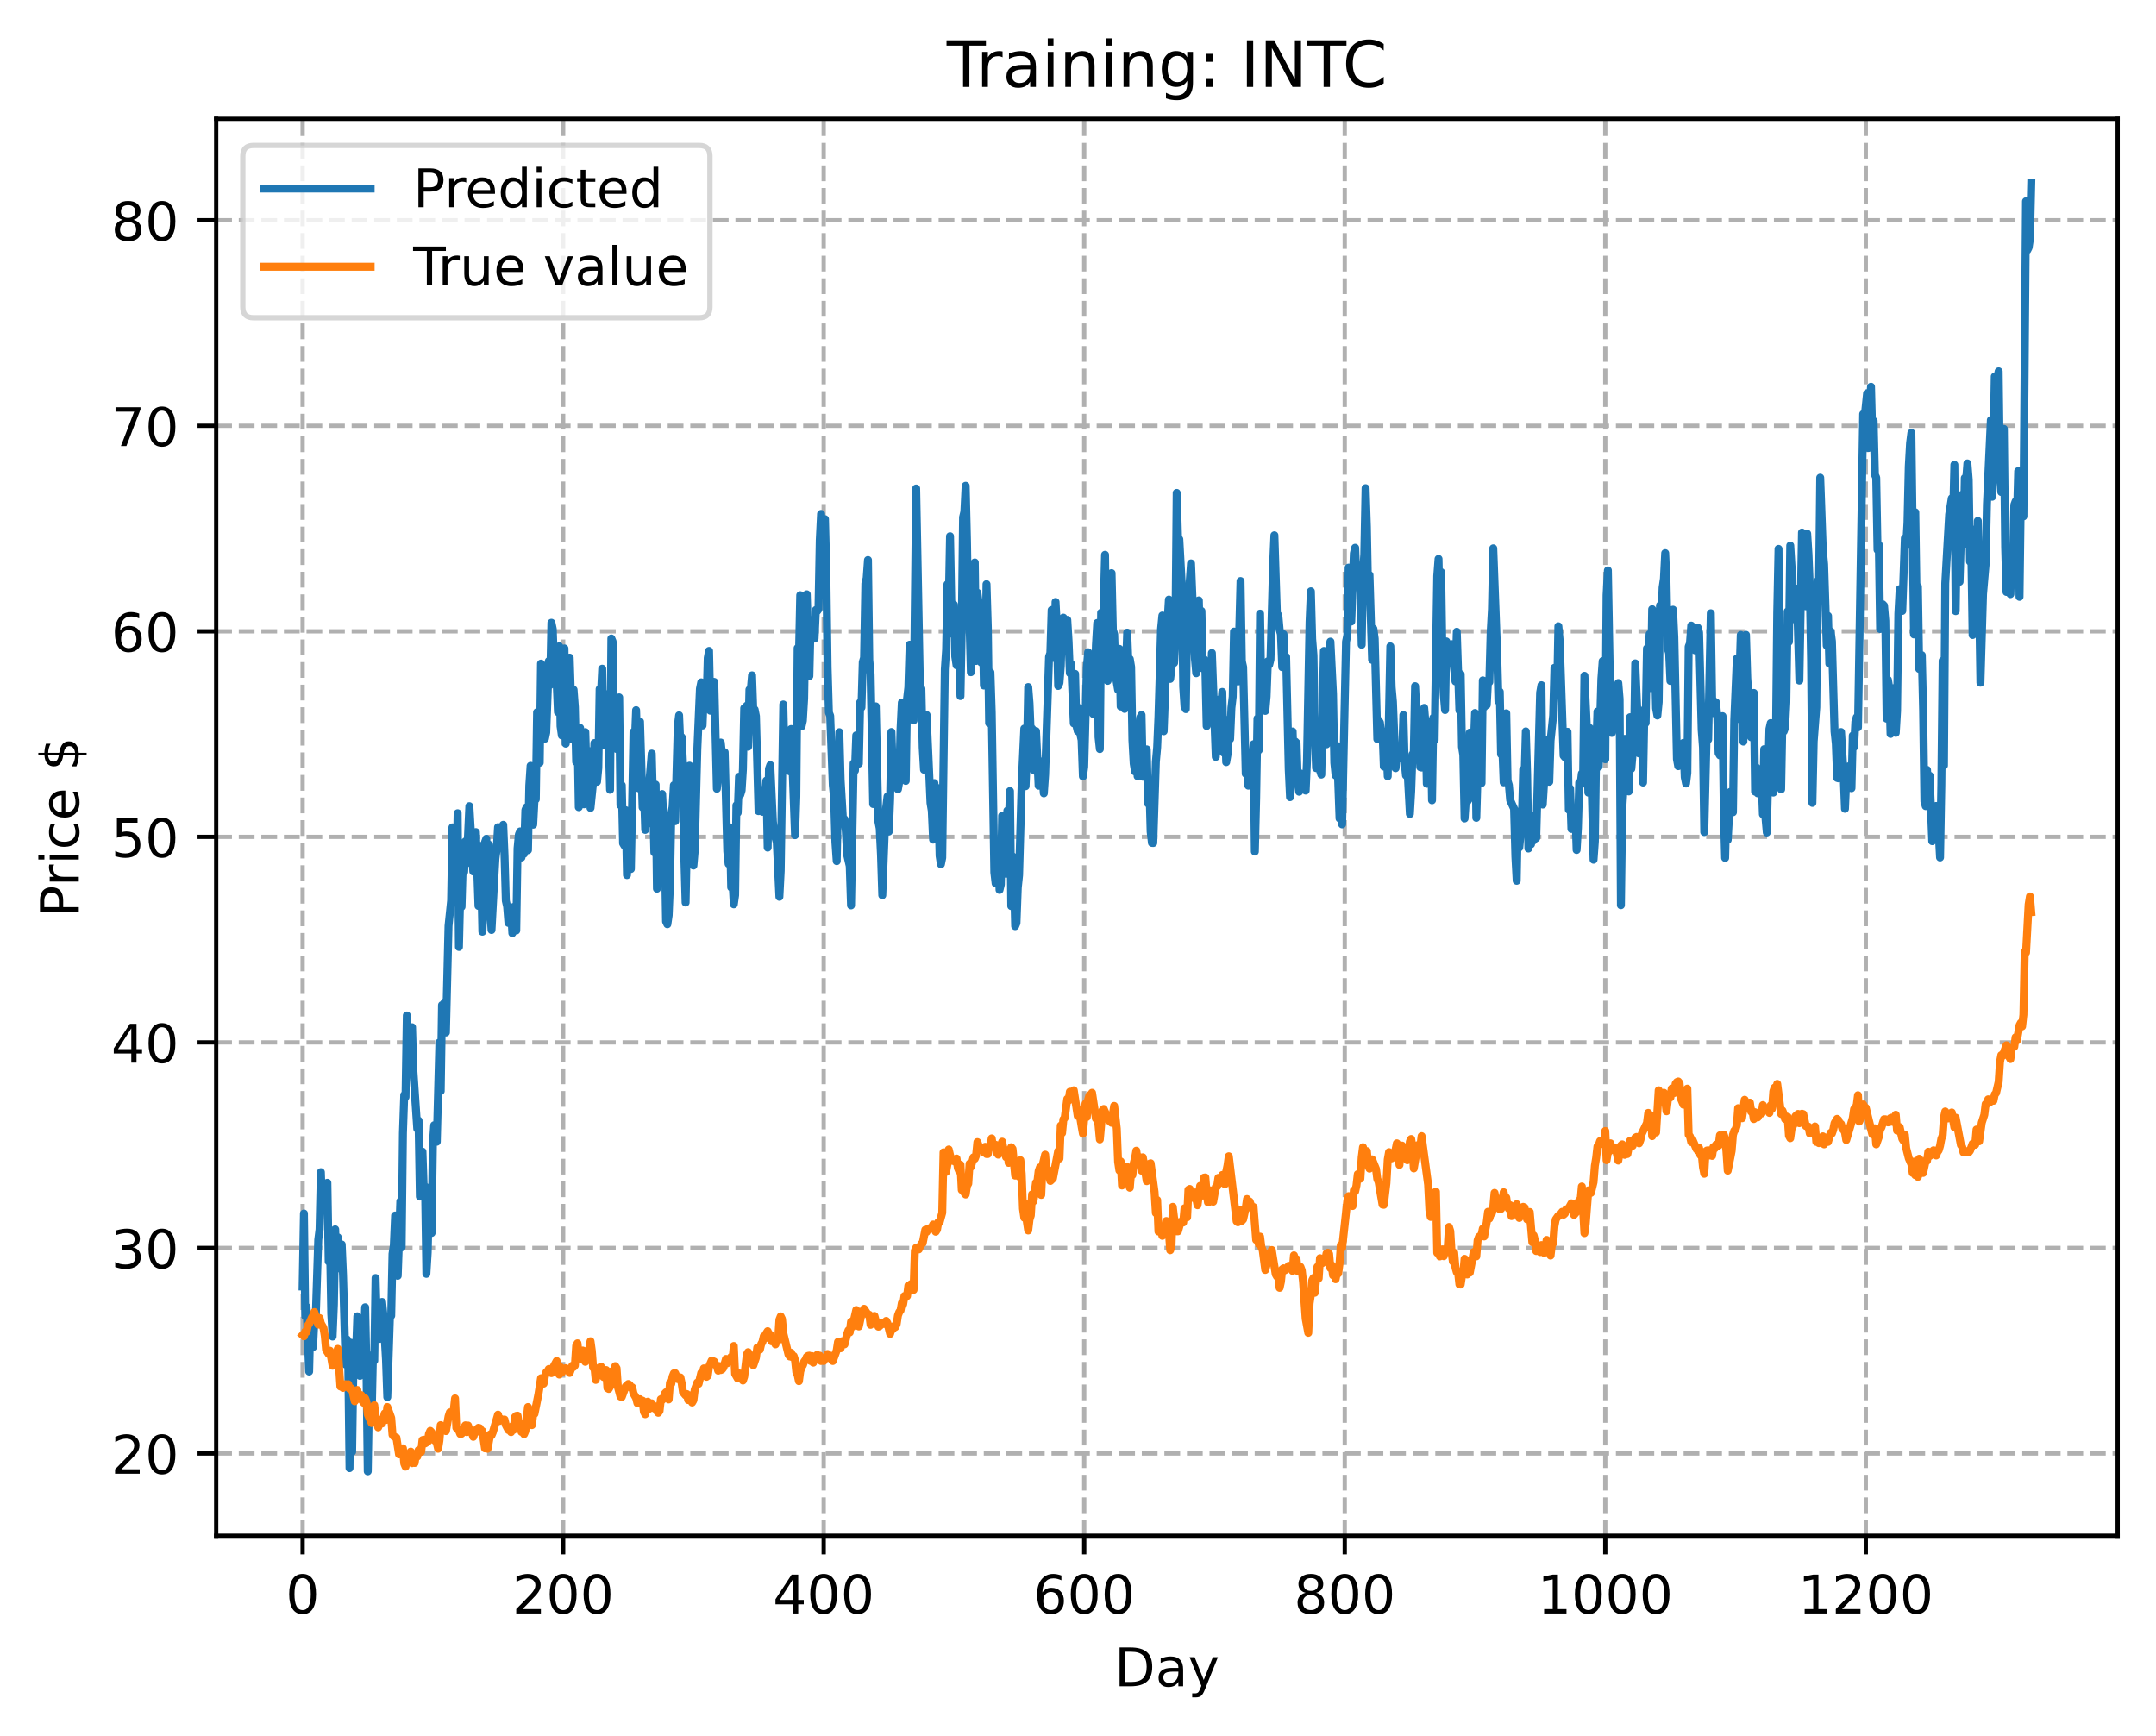 <?xml version="1.0" encoding="utf-8" standalone="no"?>
<!DOCTYPE svg PUBLIC "-//W3C//DTD SVG 1.1//EN"
  "http://www.w3.org/Graphics/SVG/1.1/DTD/svg11.dtd">
<!-- Created with matplotlib (https://matplotlib.org/) -->
<svg height="325.986pt" version="1.1" viewBox="0 0 404.923 325.986" width="404.923pt" xmlns="http://www.w3.org/2000/svg" xmlns:xlink="http://www.w3.org/1999/xlink">
 <defs>
  <style type="text/css">
*{stroke-linecap:butt;stroke-linejoin:round;}
  </style>
 </defs>
 <g id="figure_1">
  <g id="patch_1">
   <path d="M 0 325.986 
L 404.923 325.986 
L 404.923 0 
L 0 0 
z
" style="fill:#ffffff;"/>
  </g>
  <g id="axes_1">
   <g id="patch_2">
    <path d="M 40.603 288.43 
L 397.723 288.43 
L 397.723 22.318 
L 40.603 22.318 
z
" style="fill:#ffffff;"/>
   </g>
   <g id="matplotlib.axis_1">
    <g id="xtick_1">
     <g id="line2d_1">
      <path clip-path="url(#p005c128280)" d="M 56.836 288.43 
L 56.836 22.318 
" style="fill:none;stroke:#b0b0b0;stroke-dasharray:2.96,1.28;stroke-dashoffset:0;stroke-width:0.8;"/>
     </g>
     <g id="line2d_2">
      <defs>
       <path d="M 0 0 
L 0 3.5 
" id="mcbb5abebdc" style="stroke:#000000;stroke-width:0.8;"/>
      </defs>
      <g>
       <use style="stroke:#000000;stroke-width:0.8;" x="56.836" xlink:href="#mcbb5abebdc" y="288.43"/>
      </g>
     </g>
     <g id="text_1">
      <!-- 0 -->
      <defs>
       <path d="M 31.781 66.406 
Q 24.172 66.406 20.328 58.906 
Q 16.5 51.422 16.5 36.375 
Q 16.5 21.391 20.328 13.891 
Q 24.172 6.391 31.781 6.391 
Q 39.453 6.391 43.281 13.891 
Q 47.125 21.391 47.125 36.375 
Q 47.125 51.422 43.281 58.906 
Q 39.453 66.406 31.781 66.406 
z
M 31.781 74.219 
Q 44.047 74.219 50.516 64.516 
Q 56.984 54.828 56.984 36.375 
Q 56.984 17.969 50.516 8.266 
Q 44.047 -1.422 31.781 -1.422 
Q 19.531 -1.422 13.062 8.266 
Q 6.594 17.969 6.594 36.375 
Q 6.594 54.828 13.062 64.516 
Q 19.531 74.219 31.781 74.219 
z
" id="DejaVuSans-48"/>
      </defs>
      <g transform="translate(53.655 303.029)scale(0.1 -0.1)">
       <use xlink:href="#DejaVuSans-48"/>
      </g>
     </g>
    </g>
    <g id="xtick_2">
     <g id="line2d_3">
      <path clip-path="url(#p005c128280)" d="M 105.766 288.43 
L 105.766 22.318 
" style="fill:none;stroke:#b0b0b0;stroke-dasharray:2.96,1.28;stroke-dashoffset:0;stroke-width:0.8;"/>
     </g>
     <g id="line2d_4">
      <g>
       <use style="stroke:#000000;stroke-width:0.8;" x="105.766" xlink:href="#mcbb5abebdc" y="288.43"/>
      </g>
     </g>
     <g id="text_2">
      <!-- 200 -->
      <defs>
       <path d="M 19.188 8.297 
L 53.609 8.297 
L 53.609 0 
L 7.328 0 
L 7.328 8.297 
Q 12.938 14.109 22.625 23.891 
Q 32.328 33.688 34.812 36.531 
Q 39.547 41.844 41.422 45.531 
Q 43.312 49.219 43.312 52.781 
Q 43.312 58.594 39.234 62.25 
Q 35.156 65.922 28.609 65.922 
Q 23.969 65.922 18.812 64.312 
Q 13.672 62.703 7.812 59.422 
L 7.812 69.391 
Q 13.766 71.781 18.938 73 
Q 24.125 74.219 28.422 74.219 
Q 39.75 74.219 46.484 68.547 
Q 53.219 62.891 53.219 53.422 
Q 53.219 48.922 51.531 44.891 
Q 49.859 40.875 45.406 35.406 
Q 44.188 33.984 37.641 27.219 
Q 31.109 20.453 19.188 8.297 
z
" id="DejaVuSans-50"/>
      </defs>
      <g transform="translate(96.223 303.029)scale(0.1 -0.1)">
       <use xlink:href="#DejaVuSans-50"/>
       <use x="63.623" xlink:href="#DejaVuSans-48"/>
       <use x="127.246" xlink:href="#DejaVuSans-48"/>
      </g>
     </g>
    </g>
    <g id="xtick_3">
     <g id="line2d_5">
      <path clip-path="url(#p005c128280)" d="M 154.697 288.43 
L 154.697 22.318 
" style="fill:none;stroke:#b0b0b0;stroke-dasharray:2.96,1.28;stroke-dashoffset:0;stroke-width:0.8;"/>
     </g>
     <g id="line2d_6">
      <g>
       <use style="stroke:#000000;stroke-width:0.8;" x="154.697" xlink:href="#mcbb5abebdc" y="288.43"/>
      </g>
     </g>
     <g id="text_3">
      <!-- 400 -->
      <defs>
       <path d="M 37.797 64.312 
L 12.891 25.391 
L 37.797 25.391 
z
M 35.203 72.906 
L 47.609 72.906 
L 47.609 25.391 
L 58.016 25.391 
L 58.016 17.188 
L 47.609 17.188 
L 47.609 0 
L 37.797 0 
L 37.797 17.188 
L 4.891 17.188 
L 4.891 26.703 
z
" id="DejaVuSans-52"/>
      </defs>
      <g transform="translate(145.153 303.029)scale(0.1 -0.1)">
       <use xlink:href="#DejaVuSans-52"/>
       <use x="63.623" xlink:href="#DejaVuSans-48"/>
       <use x="127.246" xlink:href="#DejaVuSans-48"/>
      </g>
     </g>
    </g>
    <g id="xtick_4">
     <g id="line2d_7">
      <path clip-path="url(#p005c128280)" d="M 203.628 288.43 
L 203.628 22.318 
" style="fill:none;stroke:#b0b0b0;stroke-dasharray:2.96,1.28;stroke-dashoffset:0;stroke-width:0.8;"/>
     </g>
     <g id="line2d_8">
      <g>
       <use style="stroke:#000000;stroke-width:0.8;" x="203.628" xlink:href="#mcbb5abebdc" y="288.43"/>
      </g>
     </g>
     <g id="text_4">
      <!-- 600 -->
      <defs>
       <path d="M 33.016 40.375 
Q 26.375 40.375 22.484 35.828 
Q 18.609 31.297 18.609 23.391 
Q 18.609 15.531 22.484 10.953 
Q 26.375 6.391 33.016 6.391 
Q 39.656 6.391 43.531 10.953 
Q 47.406 15.531 47.406 23.391 
Q 47.406 31.297 43.531 35.828 
Q 39.656 40.375 33.016 40.375 
z
M 52.594 71.297 
L 52.594 62.312 
Q 48.875 64.062 45.094 64.984 
Q 41.312 65.922 37.594 65.922 
Q 27.828 65.922 22.672 59.328 
Q 17.531 52.734 16.797 39.406 
Q 19.672 43.656 24.016 45.922 
Q 28.375 48.188 33.594 48.188 
Q 44.578 48.188 50.953 41.516 
Q 57.328 34.859 57.328 23.391 
Q 57.328 12.156 50.688 5.359 
Q 44.047 -1.422 33.016 -1.422 
Q 20.359 -1.422 13.672 8.266 
Q 6.984 17.969 6.984 36.375 
Q 6.984 53.656 15.188 63.938 
Q 23.391 74.219 37.203 74.219 
Q 40.922 74.219 44.703 73.484 
Q 48.484 72.75 52.594 71.297 
z
" id="DejaVuSans-54"/>
      </defs>
      <g transform="translate(194.084 303.029)scale(0.1 -0.1)">
       <use xlink:href="#DejaVuSans-54"/>
       <use x="63.623" xlink:href="#DejaVuSans-48"/>
       <use x="127.246" xlink:href="#DejaVuSans-48"/>
      </g>
     </g>
    </g>
    <g id="xtick_5">
     <g id="line2d_9">
      <path clip-path="url(#p005c128280)" d="M 252.558 288.43 
L 252.558 22.318 
" style="fill:none;stroke:#b0b0b0;stroke-dasharray:2.96,1.28;stroke-dashoffset:0;stroke-width:0.8;"/>
     </g>
     <g id="line2d_10">
      <g>
       <use style="stroke:#000000;stroke-width:0.8;" x="252.558" xlink:href="#mcbb5abebdc" y="288.43"/>
      </g>
     </g>
     <g id="text_5">
      <!-- 800 -->
      <defs>
       <path d="M 31.781 34.625 
Q 24.75 34.625 20.719 30.859 
Q 16.703 27.094 16.703 20.516 
Q 16.703 13.922 20.719 10.156 
Q 24.75 6.391 31.781 6.391 
Q 38.812 6.391 42.859 10.172 
Q 46.922 13.969 46.922 20.516 
Q 46.922 27.094 42.891 30.859 
Q 38.875 34.625 31.781 34.625 
z
M 21.922 38.812 
Q 15.578 40.375 12.031 44.719 
Q 8.5 49.078 8.5 55.328 
Q 8.5 64.062 14.719 69.141 
Q 20.953 74.219 31.781 74.219 
Q 42.672 74.219 48.875 69.141 
Q 55.078 64.062 55.078 55.328 
Q 55.078 49.078 51.531 44.719 
Q 48 40.375 41.703 38.812 
Q 48.828 37.156 52.797 32.312 
Q 56.781 27.484 56.781 20.516 
Q 56.781 9.906 50.312 4.234 
Q 43.844 -1.422 31.781 -1.422 
Q 19.734 -1.422 13.25 4.234 
Q 6.781 9.906 6.781 20.516 
Q 6.781 27.484 10.781 32.312 
Q 14.797 37.156 21.922 38.812 
z
M 18.312 54.391 
Q 18.312 48.734 21.844 45.562 
Q 25.391 42.391 31.781 42.391 
Q 38.141 42.391 41.719 45.562 
Q 45.312 48.734 45.312 54.391 
Q 45.312 60.062 41.719 63.234 
Q 38.141 66.406 31.781 66.406 
Q 25.391 66.406 21.844 63.234 
Q 18.312 60.062 18.312 54.391 
z
" id="DejaVuSans-56"/>
      </defs>
      <g transform="translate(243.015 303.029)scale(0.1 -0.1)">
       <use xlink:href="#DejaVuSans-56"/>
       <use x="63.623" xlink:href="#DejaVuSans-48"/>
       <use x="127.246" xlink:href="#DejaVuSans-48"/>
      </g>
     </g>
    </g>
    <g id="xtick_6">
     <g id="line2d_11">
      <path clip-path="url(#p005c128280)" d="M 301.489 288.43 
L 301.489 22.318 
" style="fill:none;stroke:#b0b0b0;stroke-dasharray:2.96,1.28;stroke-dashoffset:0;stroke-width:0.8;"/>
     </g>
     <g id="line2d_12">
      <g>
       <use style="stroke:#000000;stroke-width:0.8;" x="301.489" xlink:href="#mcbb5abebdc" y="288.43"/>
      </g>
     </g>
     <g id="text_6">
      <!-- 1000 -->
      <defs>
       <path d="M 12.406 8.297 
L 28.516 8.297 
L 28.516 63.922 
L 10.984 60.406 
L 10.984 69.391 
L 28.422 72.906 
L 38.281 72.906 
L 38.281 8.297 
L 54.391 8.297 
L 54.391 0 
L 12.406 0 
z
" id="DejaVuSans-49"/>
      </defs>
      <g transform="translate(288.764 303.029)scale(0.1 -0.1)">
       <use xlink:href="#DejaVuSans-49"/>
       <use x="63.623" xlink:href="#DejaVuSans-48"/>
       <use x="127.246" xlink:href="#DejaVuSans-48"/>
       <use x="190.869" xlink:href="#DejaVuSans-48"/>
      </g>
     </g>
    </g>
    <g id="xtick_7">
     <g id="line2d_13">
      <path clip-path="url(#p005c128280)" d="M 350.419 288.43 
L 350.419 22.318 
" style="fill:none;stroke:#b0b0b0;stroke-dasharray:2.96,1.28;stroke-dashoffset:0;stroke-width:0.8;"/>
     </g>
     <g id="line2d_14">
      <g>
       <use style="stroke:#000000;stroke-width:0.8;" x="350.419" xlink:href="#mcbb5abebdc" y="288.43"/>
      </g>
     </g>
     <g id="text_7">
      <!-- 1200 -->
      <g transform="translate(337.694 303.029)scale(0.1 -0.1)">
       <use xlink:href="#DejaVuSans-49"/>
       <use x="63.623" xlink:href="#DejaVuSans-50"/>
       <use x="127.246" xlink:href="#DejaVuSans-48"/>
       <use x="190.869" xlink:href="#DejaVuSans-48"/>
      </g>
     </g>
    </g>
    <g id="text_8">
     <!-- Day -->
     <defs>
      <path d="M 19.672 64.797 
L 19.672 8.109 
L 31.594 8.109 
Q 46.688 8.109 53.688 14.938 
Q 60.688 21.781 60.688 36.531 
Q 60.688 51.172 53.688 57.984 
Q 46.688 64.797 31.594 64.797 
z
M 9.812 72.906 
L 30.078 72.906 
Q 51.266 72.906 61.172 64.094 
Q 71.094 55.281 71.094 36.531 
Q 71.094 17.672 61.125 8.828 
Q 51.172 0 30.078 0 
L 9.812 0 
z
" id="DejaVuSans-68"/>
      <path d="M 34.281 27.484 
Q 23.391 27.484 19.188 25 
Q 14.984 22.516 14.984 16.5 
Q 14.984 11.719 18.141 8.906 
Q 21.297 6.109 26.703 6.109 
Q 34.188 6.109 38.703 11.406 
Q 43.219 16.703 43.219 25.484 
L 43.219 27.484 
z
M 52.203 31.203 
L 52.203 0 
L 43.219 0 
L 43.219 8.297 
Q 40.141 3.328 35.547 0.953 
Q 30.953 -1.422 24.312 -1.422 
Q 15.922 -1.422 10.953 3.297 
Q 6 8.016 6 15.922 
Q 6 25.141 12.172 29.828 
Q 18.359 34.516 30.609 34.516 
L 43.219 34.516 
L 43.219 35.406 
Q 43.219 41.609 39.141 45 
Q 35.062 48.391 27.688 48.391 
Q 23 48.391 18.547 47.266 
Q 14.109 46.141 10.016 43.891 
L 10.016 52.203 
Q 14.938 54.109 19.578 55.047 
Q 24.219 56 28.609 56 
Q 40.484 56 46.344 49.844 
Q 52.203 43.703 52.203 31.203 
z
" id="DejaVuSans-97"/>
      <path d="M 32.172 -5.078 
Q 28.375 -14.844 24.75 -17.812 
Q 21.141 -20.797 15.094 -20.797 
L 7.906 -20.797 
L 7.906 -13.281 
L 13.188 -13.281 
Q 16.891 -13.281 18.938 -11.516 
Q 21 -9.766 23.484 -3.219 
L 25.094 0.875 
L 2.984 54.688 
L 12.5 54.688 
L 29.594 11.922 
L 46.688 54.688 
L 56.203 54.688 
z
" id="DejaVuSans-121"/>
     </defs>
     <g transform="translate(209.29 316.707)scale(0.1 -0.1)">
      <use xlink:href="#DejaVuSans-68"/>
      <use x="77.002" xlink:href="#DejaVuSans-97"/>
      <use x="138.281" xlink:href="#DejaVuSans-121"/>
     </g>
    </g>
   </g>
   <g id="matplotlib.axis_2">
    <g id="ytick_1">
     <g id="line2d_15">
      <path clip-path="url(#p005c128280)" d="M 40.603 272.985 
L 397.723 272.985 
" style="fill:none;stroke:#b0b0b0;stroke-dasharray:2.96,1.28;stroke-dashoffset:0;stroke-width:0.8;"/>
     </g>
     <g id="line2d_16">
      <defs>
       <path d="M 0 0 
L -3.5 0 
" id="m9d3b5b568a" style="stroke:#000000;stroke-width:0.8;"/>
      </defs>
      <g>
       <use style="stroke:#000000;stroke-width:0.8;" x="40.603" xlink:href="#m9d3b5b568a" y="272.985"/>
      </g>
     </g>
     <g id="text_9">
      <!-- 20 -->
      <g transform="translate(20.878 276.784)scale(0.1 -0.1)">
       <use xlink:href="#DejaVuSans-50"/>
       <use x="63.623" xlink:href="#DejaVuSans-48"/>
      </g>
     </g>
    </g>
    <g id="ytick_2">
     <g id="line2d_17">
      <path clip-path="url(#p005c128280)" d="M 40.603 234.382 
L 397.723 234.382 
" style="fill:none;stroke:#b0b0b0;stroke-dasharray:2.96,1.28;stroke-dashoffset:0;stroke-width:0.8;"/>
     </g>
     <g id="line2d_18">
      <g>
       <use style="stroke:#000000;stroke-width:0.8;" x="40.603" xlink:href="#m9d3b5b568a" y="234.382"/>
      </g>
     </g>
     <g id="text_10">
      <!-- 30 -->
      <defs>
       <path d="M 40.578 39.312 
Q 47.656 37.797 51.625 33 
Q 55.609 28.219 55.609 21.188 
Q 55.609 10.406 48.188 4.484 
Q 40.766 -1.422 27.094 -1.422 
Q 22.516 -1.422 17.656 -0.516 
Q 12.797 0.391 7.625 2.203 
L 7.625 11.719 
Q 11.719 9.328 16.594 8.109 
Q 21.484 6.891 26.812 6.891 
Q 36.078 6.891 40.938 10.547 
Q 45.797 14.203 45.797 21.188 
Q 45.797 27.641 41.281 31.266 
Q 36.766 34.906 28.719 34.906 
L 20.219 34.906 
L 20.219 43.016 
L 29.109 43.016 
Q 36.375 43.016 40.234 45.922 
Q 44.094 48.828 44.094 54.297 
Q 44.094 59.906 40.109 62.906 
Q 36.141 65.922 28.719 65.922 
Q 24.656 65.922 20.016 65.031 
Q 15.375 64.156 9.812 62.312 
L 9.812 71.094 
Q 15.438 72.656 20.344 73.438 
Q 25.25 74.219 29.594 74.219 
Q 40.828 74.219 47.359 69.109 
Q 53.906 64.016 53.906 55.328 
Q 53.906 49.266 50.438 45.094 
Q 46.969 40.922 40.578 39.312 
z
" id="DejaVuSans-51"/>
      </defs>
      <g transform="translate(20.878 238.181)scale(0.1 -0.1)">
       <use xlink:href="#DejaVuSans-51"/>
       <use x="63.623" xlink:href="#DejaVuSans-48"/>
      </g>
     </g>
    </g>
    <g id="ytick_3">
     <g id="line2d_19">
      <path clip-path="url(#p005c128280)" d="M 40.603 195.779 
L 397.723 195.779 
" style="fill:none;stroke:#b0b0b0;stroke-dasharray:2.96,1.28;stroke-dashoffset:0;stroke-width:0.8;"/>
     </g>
     <g id="line2d_20">
      <g>
       <use style="stroke:#000000;stroke-width:0.8;" x="40.603" xlink:href="#m9d3b5b568a" y="195.779"/>
      </g>
     </g>
     <g id="text_11">
      <!-- 40 -->
      <g transform="translate(20.878 199.579)scale(0.1 -0.1)">
       <use xlink:href="#DejaVuSans-52"/>
       <use x="63.623" xlink:href="#DejaVuSans-48"/>
      </g>
     </g>
    </g>
    <g id="ytick_4">
     <g id="line2d_21">
      <path clip-path="url(#p005c128280)" d="M 40.603 157.176 
L 397.723 157.176 
" style="fill:none;stroke:#b0b0b0;stroke-dasharray:2.96,1.28;stroke-dashoffset:0;stroke-width:0.8;"/>
     </g>
     <g id="line2d_22">
      <g>
       <use style="stroke:#000000;stroke-width:0.8;" x="40.603" xlink:href="#m9d3b5b568a" y="157.176"/>
      </g>
     </g>
     <g id="text_12">
      <!-- 50 -->
      <defs>
       <path d="M 10.797 72.906 
L 49.516 72.906 
L 49.516 64.594 
L 19.828 64.594 
L 19.828 46.734 
Q 21.969 47.469 24.109 47.828 
Q 26.266 48.188 28.422 48.188 
Q 40.625 48.188 47.75 41.5 
Q 54.891 34.812 54.891 23.391 
Q 54.891 11.625 47.562 5.094 
Q 40.234 -1.422 26.906 -1.422 
Q 22.312 -1.422 17.547 -0.641 
Q 12.797 0.141 7.719 1.703 
L 7.719 11.625 
Q 12.109 9.234 16.797 8.062 
Q 21.484 6.891 26.703 6.891 
Q 35.156 6.891 40.078 11.328 
Q 45.016 15.766 45.016 23.391 
Q 45.016 31 40.078 35.438 
Q 35.156 39.891 26.703 39.891 
Q 22.75 39.891 18.812 39.016 
Q 14.891 38.141 10.797 36.281 
z
" id="DejaVuSans-53"/>
      </defs>
      <g transform="translate(20.878 160.976)scale(0.1 -0.1)">
       <use xlink:href="#DejaVuSans-53"/>
       <use x="63.623" xlink:href="#DejaVuSans-48"/>
      </g>
     </g>
    </g>
    <g id="ytick_5">
     <g id="line2d_23">
      <path clip-path="url(#p005c128280)" d="M 40.603 118.574 
L 397.723 118.574 
" style="fill:none;stroke:#b0b0b0;stroke-dasharray:2.96,1.28;stroke-dashoffset:0;stroke-width:0.8;"/>
     </g>
     <g id="line2d_24">
      <g>
       <use style="stroke:#000000;stroke-width:0.8;" x="40.603" xlink:href="#m9d3b5b568a" y="118.574"/>
      </g>
     </g>
     <g id="text_13">
      <!-- 60 -->
      <g transform="translate(20.878 122.373)scale(0.1 -0.1)">
       <use xlink:href="#DejaVuSans-54"/>
       <use x="63.623" xlink:href="#DejaVuSans-48"/>
      </g>
     </g>
    </g>
    <g id="ytick_6">
     <g id="line2d_25">
      <path clip-path="url(#p005c128280)" d="M 40.603 79.971 
L 397.723 79.971 
" style="fill:none;stroke:#b0b0b0;stroke-dasharray:2.96,1.28;stroke-dashoffset:0;stroke-width:0.8;"/>
     </g>
     <g id="line2d_26">
      <g>
       <use style="stroke:#000000;stroke-width:0.8;" x="40.603" xlink:href="#m9d3b5b568a" y="79.971"/>
      </g>
     </g>
     <g id="text_14">
      <!-- 70 -->
      <defs>
       <path d="M 8.203 72.906 
L 55.078 72.906 
L 55.078 68.703 
L 28.609 0 
L 18.312 0 
L 43.219 64.594 
L 8.203 64.594 
z
" id="DejaVuSans-55"/>
      </defs>
      <g transform="translate(20.878 83.77)scale(0.1 -0.1)">
       <use xlink:href="#DejaVuSans-55"/>
       <use x="63.623" xlink:href="#DejaVuSans-48"/>
      </g>
     </g>
    </g>
    <g id="ytick_7">
     <g id="line2d_27">
      <path clip-path="url(#p005c128280)" d="M 40.603 41.368 
L 397.723 41.368 
" style="fill:none;stroke:#b0b0b0;stroke-dasharray:2.96,1.28;stroke-dashoffset:0;stroke-width:0.8;"/>
     </g>
     <g id="line2d_28">
      <g>
       <use style="stroke:#000000;stroke-width:0.8;" x="40.603" xlink:href="#m9d3b5b568a" y="41.368"/>
      </g>
     </g>
     <g id="text_15">
      <!-- 80 -->
      <g transform="translate(20.878 45.167)scale(0.1 -0.1)">
       <use xlink:href="#DejaVuSans-56"/>
       <use x="63.623" xlink:href="#DejaVuSans-48"/>
      </g>
     </g>
    </g>
    <g id="text_16">
     <!-- Price $ -->
     <defs>
      <path d="M 19.672 64.797 
L 19.672 37.406 
L 32.078 37.406 
Q 38.969 37.406 42.719 40.969 
Q 46.484 44.531 46.484 51.125 
Q 46.484 57.672 42.719 61.234 
Q 38.969 64.797 32.078 64.797 
z
M 9.812 72.906 
L 32.078 72.906 
Q 44.344 72.906 50.609 67.359 
Q 56.891 61.812 56.891 51.125 
Q 56.891 40.328 50.609 34.812 
Q 44.344 29.297 32.078 29.297 
L 19.672 29.297 
L 19.672 0 
L 9.812 0 
z
" id="DejaVuSans-80"/>
      <path d="M 41.109 46.297 
Q 39.594 47.172 37.812 47.578 
Q 36.031 48 33.891 48 
Q 26.266 48 22.188 43.047 
Q 18.109 38.094 18.109 28.812 
L 18.109 0 
L 9.078 0 
L 9.078 54.688 
L 18.109 54.688 
L 18.109 46.188 
Q 20.953 51.172 25.484 53.578 
Q 30.031 56 36.531 56 
Q 37.453 56 38.578 55.875 
Q 39.703 55.766 41.062 55.516 
z
" id="DejaVuSans-114"/>
      <path d="M 9.422 54.688 
L 18.406 54.688 
L 18.406 0 
L 9.422 0 
z
M 9.422 75.984 
L 18.406 75.984 
L 18.406 64.594 
L 9.422 64.594 
z
" id="DejaVuSans-105"/>
      <path d="M 48.781 52.594 
L 48.781 44.188 
Q 44.969 46.297 41.141 47.344 
Q 37.312 48.391 33.406 48.391 
Q 24.656 48.391 19.812 42.844 
Q 14.984 37.312 14.984 27.297 
Q 14.984 17.281 19.812 11.734 
Q 24.656 6.203 33.406 6.203 
Q 37.312 6.203 41.141 7.25 
Q 44.969 8.297 48.781 10.406 
L 48.781 2.094 
Q 45.016 0.344 40.984 -0.531 
Q 36.969 -1.422 32.422 -1.422 
Q 20.062 -1.422 12.781 6.344 
Q 5.516 14.109 5.516 27.297 
Q 5.516 40.672 12.859 48.328 
Q 20.219 56 33.016 56 
Q 37.156 56 41.109 55.141 
Q 45.062 54.297 48.781 52.594 
z
" id="DejaVuSans-99"/>
      <path d="M 56.203 29.594 
L 56.203 25.203 
L 14.891 25.203 
Q 15.484 15.922 20.484 11.062 
Q 25.484 6.203 34.422 6.203 
Q 39.594 6.203 44.453 7.469 
Q 49.312 8.734 54.109 11.281 
L 54.109 2.781 
Q 49.266 0.734 44.188 -0.344 
Q 39.109 -1.422 33.891 -1.422 
Q 20.797 -1.422 13.156 6.188 
Q 5.516 13.812 5.516 26.812 
Q 5.516 40.234 12.766 48.109 
Q 20.016 56 32.328 56 
Q 43.359 56 49.781 48.891 
Q 56.203 41.797 56.203 29.594 
z
M 47.219 32.234 
Q 47.125 39.594 43.094 43.984 
Q 39.062 48.391 32.422 48.391 
Q 24.906 48.391 20.391 44.141 
Q 15.875 39.891 15.188 32.172 
z
" id="DejaVuSans-101"/>
      <path id="DejaVuSans-32"/>
      <path d="M 33.797 -14.703 
L 28.906 -14.703 
L 28.859 0 
Q 23.734 0.094 18.609 1.188 
Q 13.484 2.297 8.297 4.5 
L 8.297 13.281 
Q 13.281 10.156 18.375 8.562 
Q 23.484 6.984 28.906 6.938 
L 28.906 29.203 
Q 18.109 30.953 13.203 35.156 
Q 8.297 39.359 8.297 46.688 
Q 8.297 54.641 13.625 59.219 
Q 18.953 63.812 28.906 64.5 
L 28.906 75.984 
L 33.797 75.984 
L 33.797 64.656 
Q 38.328 64.453 42.578 63.688 
Q 46.828 62.938 50.875 61.625 
L 50.875 53.078 
Q 46.828 55.125 42.547 56.25 
Q 38.281 57.375 33.797 57.562 
L 33.797 36.719 
Q 44.875 35.016 50.094 30.609 
Q 55.328 26.219 55.328 18.609 
Q 55.328 10.359 49.781 5.594 
Q 44.234 0.828 33.797 0.094 
z
M 28.906 37.594 
L 28.906 57.625 
Q 23.25 56.984 20.266 54.391 
Q 17.281 51.812 17.281 47.516 
Q 17.281 43.312 20.031 40.969 
Q 22.797 38.625 28.906 37.594 
z
M 33.797 28.219 
L 33.797 7.078 
Q 39.984 7.906 43.141 10.594 
Q 46.297 13.281 46.297 17.672 
Q 46.297 21.969 43.281 24.5 
Q 40.281 27.047 33.797 28.219 
z
" id="DejaVuSans-36"/>
     </defs>
     <g transform="translate(14.798 172.342)rotate(-90)scale(0.1 -0.1)">
      <use xlink:href="#DejaVuSans-80"/>
      <use x="58.553" xlink:href="#DejaVuSans-114"/>
      <use x="99.666" xlink:href="#DejaVuSans-105"/>
      <use x="127.449" xlink:href="#DejaVuSans-99"/>
      <use x="182.43" xlink:href="#DejaVuSans-101"/>
      <use x="243.953" xlink:href="#DejaVuSans-32"/>
      <use x="275.74" xlink:href="#DejaVuSans-36"/>
     </g>
    </g>
   </g>
   <g id="line2d_29">
    <path clip-path="url(#p005c128280)" d="M 56.836 241.622 
L 57.081 227.916 
L 57.325 247.178 
L 57.57 245.409 
L 58.059 257.591 
L 58.304 247.455 
L 58.548 247.311 
L 58.793 252.999 
L 59.038 247.999 
L 59.282 247.898 
L 59.772 232.839 
L 60.016 230.891 
L 60.261 220.149 
L 60.506 227.275 
L 60.75 225.895 
L 60.995 223.232 
L 61.24 226.362 
L 61.484 222.146 
L 61.729 236.927 
L 61.974 233.337 
L 62.218 246.732 
L 62.463 251.026 
L 62.708 245.002 
L 62.952 230.891 
L 63.197 238.331 
L 63.441 232.372 
L 63.686 235.06 
L 63.931 235.422 
L 64.175 233.727 
L 64.42 239.403 
L 64.909 256.276 
L 65.154 251.549 
L 65.399 255.384 
L 65.643 275.739 
L 65.888 252.185 
L 66.133 272.68 
L 66.377 255.889 
L 66.622 253.703 
L 66.867 254.059 
L 67.111 247.224 
L 67.601 258.401 
L 67.845 252.31 
L 68.09 253.554 
L 68.335 252.116 
L 68.579 245.527 
L 68.824 256.924 
L 69.069 276.334 
L 69.313 261.779 
L 69.558 265.896 
L 69.802 265.909 
L 70.047 254.385 
L 70.292 255.558 
L 70.536 240.032 
L 70.781 248.86 
L 71.026 248.81 
L 71.27 251.462 
L 71.515 249.693 
L 71.76 244.523 
L 72.004 246.92 
L 72.494 255.393 
L 72.738 262.404 
L 73.228 247.359 
L 73.472 247.11 
L 73.717 235.49 
L 73.962 233.909 
L 74.206 228.294 
L 74.451 238.546 
L 74.696 239.613 
L 75.185 225.611 
L 75.429 234.266 
L 75.674 212.812 
L 75.919 205.652 
L 76.163 206.031 
L 76.408 190.722 
L 76.653 197.045 
L 76.897 199.668 
L 77.142 198.481 
L 77.387 192.928 
L 77.631 201.056 
L 78.365 212.004 
L 78.61 210.461 
L 78.855 224.725 
L 79.099 218.89 
L 79.344 216.297 
L 79.589 223.678 
L 79.833 222.829 
L 80.078 239.249 
L 80.323 235.238 
L 80.567 224.753 
L 80.812 223.001 
L 81.056 231.57 
L 81.301 214.711 
L 81.546 211.333 
L 82.035 214.433 
L 82.524 195.788 
L 82.769 204.912 
L 83.014 188.764 
L 83.258 190.259 
L 83.503 188.217 
L 83.748 193.913 
L 84.237 173.898 
L 84.726 169.15 
L 84.971 155.395 
L 85.216 162.088 
L 85.46 165.029 
L 85.705 165.293 
L 85.95 152.736 
L 86.194 177.856 
L 86.439 167.617 
L 86.684 170.311 
L 86.928 161.913 
L 87.173 163.753 
L 87.417 158.019 
L 87.662 162.12 
L 88.151 151.409 
L 88.641 159.816 
L 88.885 163.676 
L 89.13 156.367 
L 89.375 156.286 
L 89.864 170.148 
L 90.109 158.863 
L 90.353 163.578 
L 90.598 174.985 
L 90.843 169.602 
L 91.087 158.184 
L 91.332 157.529 
L 91.577 164.092 
L 91.821 158.621 
L 92.066 170.482 
L 92.311 174.666 
L 92.8 165.551 
L 93.044 161.265 
L 93.289 159.424 
L 93.534 155.36 
L 93.778 158.091 
L 94.023 155.87 
L 94.268 159.094 
L 94.512 154.913 
L 94.757 160.668 
L 95.002 169.18 
L 95.246 170.264 
L 95.491 173.337 
L 95.736 173.354 
L 95.98 170.56 
L 96.225 175.268 
L 96.47 170.331 
L 96.714 173.995 
L 96.959 174.76 
L 97.204 159.324 
L 97.448 156.722 
L 97.693 156.15 
L 97.938 161.052 
L 98.182 159.076 
L 98.427 160.343 
L 98.672 152.12 
L 98.916 151.592 
L 99.161 159.669 
L 99.405 147.558 
L 99.65 143.831 
L 100.139 154.89 
L 100.384 150.17 
L 100.629 150.124 
L 100.873 133.766 
L 101.118 141.151 
L 101.363 143.251 
L 101.607 124.636 
L 102.097 129.534 
L 102.341 138.737 
L 102.586 137.587 
L 103.075 124.157 
L 103.32 128.651 
L 103.565 116.963 
L 103.809 118.128 
L 104.054 125.116 
L 104.299 122.37 
L 104.788 133.746 
L 105.032 121.378 
L 105.277 136.383 
L 105.522 138.127 
L 105.766 123.125 
L 106.011 121.788 
L 106.256 139.671 
L 106.5 133.515 
L 106.745 131.24 
L 106.99 123.516 
L 107.479 138.862 
L 107.724 129.54 
L 107.968 132.807 
L 108.213 143.103 
L 108.458 137.19 
L 108.702 151.6 
L 108.947 136.705 
L 109.192 149.09 
L 109.436 140.085 
L 109.681 151.055 
L 109.926 137.505 
L 110.17 145.573 
L 110.66 141.074 
L 110.904 151.743 
L 111.393 146.899 
L 111.638 139.555 
L 111.883 144.809 
L 112.127 146.823 
L 112.372 144.229 
L 112.617 129.404 
L 112.861 130.458 
L 113.106 125.59 
L 113.351 139.951 
L 113.595 133.775 
L 113.84 133.568 
L 114.085 130.384 
L 114.574 148.333 
L 114.819 119.922 
L 115.063 120.505 
L 115.308 137.901 
L 115.797 140.662 
L 116.287 130.98 
L 116.531 151.232 
L 116.776 147.481 
L 117.02 158.396 
L 117.265 158.816 
L 117.51 152.164 
L 117.754 164.358 
L 117.999 156.726 
L 118.244 162.417 
L 118.488 163.211 
L 118.978 137.474 
L 119.222 139.569 
L 119.467 133.381 
L 119.956 148.053 
L 120.201 135.528 
L 120.69 151.647 
L 120.935 148.246 
L 121.18 155.863 
L 121.424 150.521 
L 121.669 154.688 
L 121.914 147.395 
L 122.403 141.532 
L 122.892 160.114 
L 123.137 147.363 
L 123.381 166.909 
L 123.626 154.555 
L 123.871 153.43 
L 124.115 154.998 
L 124.36 149.131 
L 124.849 158.994 
L 125.094 173.063 
L 125.339 173.582 
L 125.583 171.908 
L 125.828 166.055 
L 126.073 152.832 
L 126.317 151.571 
L 126.562 147.473 
L 126.807 154.225 
L 127.296 136.375 
L 127.541 134.346 
L 127.785 140.146 
L 128.03 138.446 
L 128.275 143.495 
L 128.519 160.866 
L 128.764 169.509 
L 129.008 157.534 
L 129.253 153.333 
L 129.498 143.806 
L 129.742 158.708 
L 129.987 155.672 
L 130.232 162.566 
L 130.476 159.781 
L 130.966 140.701 
L 131.455 129.365 
L 131.7 128.157 
L 131.944 136.261 
L 132.189 130.001 
L 132.434 132.983 
L 132.678 132.807 
L 132.923 123.582 
L 133.168 122.251 
L 133.412 133.483 
L 133.657 131.996 
L 133.902 128.04 
L 134.146 128.078 
L 134.636 148.14 
L 135.125 143.315 
L 135.369 139.462 
L 135.614 141.81 
L 135.859 142.548 
L 136.103 141.282 
L 136.593 159.882 
L 136.837 162.253 
L 137.082 155.389 
L 137.327 166.664 
L 137.571 165.39 
L 137.816 169.849 
L 138.061 168.135 
L 138.305 151.247 
L 138.55 152.649 
L 138.795 145.885 
L 139.039 149.265 
L 139.284 148.453 
L 139.529 144.487 
L 139.773 133.006 
L 140.018 134.274 
L 140.263 132.534 
L 140.507 140.242 
L 140.752 129.513 
L 140.996 129.613 
L 141.241 126.841 
L 141.486 133.877 
L 141.73 133.266 
L 141.975 134.508 
L 142.464 152.34 
L 142.709 148.276 
L 142.954 149.519 
L 143.198 152.466 
L 143.443 149.748 
L 143.688 150.608 
L 143.932 146.611 
L 144.177 159.192 
L 144.422 144.397 
L 144.666 143.697 
L 145.156 154.275 
L 145.4 156.439 
L 145.89 158.221 
L 146.379 168.433 
L 146.624 163.559 
L 147.113 132.306 
L 147.357 142.638 
L 147.602 144.714 
L 147.847 141.116 
L 148.091 144.321 
L 148.336 144.875 
L 148.581 136.923 
L 149.315 156.86 
L 149.559 149.583 
L 149.804 121.716 
L 150.049 123.352 
L 150.293 111.787 
L 150.538 136.429 
L 150.783 135.355 
L 151.027 131.19 
L 151.272 116.437 
L 151.517 111.618 
L 152.006 126.971 
L 152.251 116.442 
L 152.495 118.458 
L 152.74 117.63 
L 152.984 119.933 
L 153.229 114.565 
L 153.474 114.777 
L 153.718 114.442 
L 153.963 101.456 
L 154.208 96.522 
L 154.452 101.788 
L 154.697 110.509 
L 154.942 97.507 
L 155.186 107.017 
L 155.431 125.371 
L 155.676 133.822 
L 155.92 134.449 
L 156.41 147.468 
L 156.654 149.853 
L 156.899 158.188 
L 157.144 161.729 
L 157.633 137.515 
L 157.878 146.484 
L 158.367 154.763 
L 158.612 153.857 
L 158.856 156.164 
L 159.101 160.529 
L 159.59 162.664 
L 159.835 170.047 
L 160.324 143.354 
L 160.569 144.735 
L 160.813 138.104 
L 161.058 143.343 
L 161.303 143.417 
L 161.547 131.914 
L 161.792 132.867 
L 162.037 124.347 
L 162.281 123.543 
L 162.526 109.602 
L 162.771 108.558 
L 163.015 105.182 
L 163.26 123.946 
L 163.505 126.588 
L 163.994 151.009 
L 164.239 145.957 
L 164.483 132.666 
L 164.972 154.3 
L 165.217 155.564 
L 165.462 160.546 
L 165.706 168.14 
L 166.196 155.462 
L 166.44 151.629 
L 166.685 149.583 
L 166.93 156.178 
L 167.174 150.161 
L 167.419 137.483 
L 167.664 144.159 
L 167.908 145.575 
L 168.153 147.883 
L 168.398 142.086 
L 168.642 148.238 
L 168.887 146.853 
L 169.132 136.959 
L 169.376 131.968 
L 169.866 144.985 
L 170.11 146.664 
L 170.355 131.234 
L 170.6 129.113 
L 170.844 121.087 
L 171.089 121.96 
L 171.578 135.311 
L 172.067 91.752 
L 172.801 130.226 
L 173.046 129.348 
L 173.291 140.403 
L 173.535 144.559 
L 173.78 143.547 
L 174.025 134.285 
L 174.759 150.801 
L 175.003 152.285 
L 175.248 157.692 
L 175.493 147.078 
L 175.737 155.572 
L 175.982 147.957 
L 176.227 150.732 
L 176.471 160.745 
L 176.716 162.32 
L 176.96 161.095 
L 177.45 125.684 
L 177.694 122.038 
L 177.939 109.742 
L 178.184 113.763 
L 178.428 100.715 
L 178.673 113.662 
L 178.918 119.088 
L 179.162 113.558 
L 179.407 123.326 
L 179.652 124.953 
L 179.896 122.265 
L 180.141 123.655 
L 180.386 130.735 
L 180.63 117.883 
L 180.875 97.152 
L 181.12 96.114 
L 181.364 91.233 
L 181.609 101.539 
L 181.854 117.165 
L 182.098 117.345 
L 182.343 126.25 
L 182.588 110.26 
L 182.832 106.323 
L 183.077 105.639 
L 183.321 124.139 
L 183.566 111.314 
L 183.811 113.313 
L 184.055 122.605 
L 184.3 124.445 
L 184.545 116.306 
L 184.789 128.749 
L 185.034 125.602 
L 185.279 109.721 
L 185.523 117.838 
L 185.768 135.809 
L 186.013 126.269 
L 186.257 133.782 
L 186.747 163.859 
L 186.991 165.918 
L 187.236 161.733 
L 187.481 159.994 
L 187.725 167.135 
L 187.97 166.125 
L 188.215 153.213 
L 188.704 156.069 
L 188.948 164.1 
L 189.193 152.251 
L 189.438 155.363 
L 189.682 148.575 
L 189.927 170.177 
L 190.172 160.829 
L 190.416 164.213 
L 190.661 173.943 
L 190.906 173.361 
L 191.15 166.723 
L 191.395 164.372 
L 191.884 147.25 
L 192.374 136.838 
L 192.618 147.662 
L 192.863 141.772 
L 193.108 129.041 
L 193.352 132.084 
L 193.597 138.168 
L 193.842 136.84 
L 194.086 144.591 
L 194.331 144.74 
L 194.575 137.313 
L 195.065 147.569 
L 195.309 145.977 
L 195.554 143.015 
L 196.043 148.996 
L 196.288 145.499 
L 197.022 123.356 
L 197.267 122.644 
L 197.511 114.566 
L 197.756 120.948 
L 198.001 123.58 
L 198.245 113.058 
L 198.49 117.673 
L 198.735 128.827 
L 198.979 128.26 
L 199.224 125.133 
L 199.469 117.236 
L 199.713 116.001 
L 199.958 118.363 
L 200.203 119.001 
L 200.447 116.42 
L 200.692 120.432 
L 200.936 126.418 
L 201.181 124.714 
L 201.67 135.867 
L 201.915 126.564 
L 202.16 136.274 
L 202.404 137.312 
L 202.649 132.975 
L 202.894 137.869 
L 203.138 139.007 
L 203.383 145.817 
L 203.628 144.034 
L 204.117 125.415 
L 204.362 122.501 
L 204.606 125.338 
L 204.851 131.013 
L 205.096 125.962 
L 205.34 134.109 
L 205.585 129.457 
L 205.83 121.157 
L 206.074 117.002 
L 206.319 138.434 
L 206.563 140.682 
L 206.808 115.076 
L 207.053 119.35 
L 207.297 113.518 
L 207.542 104.198 
L 207.787 127.353 
L 208.031 127.871 
L 208.276 123.576 
L 208.521 117.129 
L 208.765 107.64 
L 209.01 118.266 
L 209.255 119.111 
L 209.499 126.736 
L 209.989 129.566 
L 210.233 121.869 
L 210.478 132.685 
L 210.723 127.598 
L 210.967 129.098 
L 211.212 133.143 
L 211.701 118.821 
L 211.946 125.025 
L 212.191 123.774 
L 212.435 125.261 
L 212.68 139.007 
L 212.924 143.401 
L 213.169 144.897 
L 213.414 138.649 
L 213.658 145.788 
L 213.903 138.378 
L 214.148 134.752 
L 214.392 134.278 
L 214.637 145.874 
L 215.126 141.052 
L 215.371 140.74 
L 215.616 150.906 
L 215.86 147.29 
L 216.105 156.184 
L 216.35 158.31 
L 216.594 158.326 
L 217.084 143.08 
L 217.328 140.379 
L 217.573 134.593 
L 218.062 118.123 
L 218.307 115.607 
L 218.551 137.341 
L 219.041 124.418 
L 219.285 116.702 
L 219.53 112.607 
L 219.775 127.506 
L 220.019 125.39 
L 220.264 124.361 
L 220.509 124.507 
L 220.753 119.29 
L 220.998 92.576 
L 221.243 100.947 
L 221.487 101.27 
L 221.977 110.315 
L 222.221 128.976 
L 222.466 132.724 
L 222.711 133.183 
L 222.955 116.951 
L 223.2 116.881 
L 223.445 109.163 
L 223.689 105.812 
L 224.423 123.739 
L 224.668 126.444 
L 225.157 112.764 
L 225.402 122.643 
L 225.646 114.754 
L 225.891 125.536 
L 226.136 123.802 
L 226.38 125.41 
L 226.625 136.359 
L 226.87 126.776 
L 227.114 134.451 
L 227.359 129.743 
L 227.604 122.642 
L 228.338 142.152 
L 228.827 131.418 
L 229.072 136.441 
L 229.561 129.951 
L 229.806 141.365 
L 230.05 135.11 
L 230.295 143.142 
L 230.539 141.731 
L 230.784 136.933 
L 231.029 138.806 
L 231.273 132.952 
L 231.518 130.839 
L 231.763 118.622 
L 232.007 119.652 
L 232.252 126.515 
L 232.497 127.98 
L 232.986 109.126 
L 233.231 124.185 
L 233.475 125.281 
L 233.965 145.324 
L 234.209 144.331 
L 234.454 147.558 
L 234.699 146.4 
L 234.943 141.323 
L 235.188 142.561 
L 235.433 139.775 
L 235.677 159.936 
L 235.922 149.844 
L 236.167 134.951 
L 236.411 140.894 
L 236.656 115.248 
L 236.9 130.887 
L 237.145 131.226 
L 237.39 129.657 
L 237.634 133.514 
L 237.879 130.8 
L 238.124 124.202 
L 238.368 124.863 
L 238.613 123.871 
L 239.102 106.081 
L 239.347 100.537 
L 239.836 115.921 
L 240.081 115.535 
L 240.326 118.259 
L 240.57 119.073 
L 240.815 125.309 
L 241.06 119.123 
L 241.304 125.108 
L 241.549 123.356 
L 242.038 144.478 
L 242.283 149.719 
L 242.772 137.384 
L 243.017 145.206 
L 243.261 139.276 
L 243.506 139.523 
L 243.751 147.065 
L 243.995 148.697 
L 244.24 145.255 
L 244.485 147.482 
L 244.729 146.592 
L 244.974 148.266 
L 245.219 148.484 
L 245.463 143.032 
L 245.953 116.798 
L 246.197 111.056 
L 246.442 120.025 
L 246.687 123.07 
L 246.931 137.717 
L 247.176 144.26 
L 247.421 138.086 
L 247.91 144.712 
L 248.155 145.484 
L 248.644 122.262 
L 248.888 138.383 
L 249.133 139.796 
L 249.378 122.754 
L 249.622 122.451 
L 249.867 120.505 
L 250.356 130.342 
L 250.601 143.273 
L 250.846 145.642 
L 251.09 140.074 
L 251.58 153.709 
L 251.824 153.271 
L 252.069 154.835 
L 252.558 131.695 
L 252.803 120.534 
L 253.048 119.266 
L 253.292 106.608 
L 253.537 108.072 
L 253.782 116.731 
L 254.271 103.948 
L 254.515 102.879 
L 254.76 108.753 
L 255.005 106.391 
L 255.249 109.78 
L 255.494 110.146 
L 255.739 121.095 
L 255.983 107.793 
L 256.228 104.123 
L 256.473 91.691 
L 256.717 98.98 
L 256.962 112.227 
L 257.207 107.987 
L 257.696 123.924 
L 257.941 118.088 
L 258.185 119.942 
L 258.675 138.812 
L 258.919 135.295 
L 259.164 135.701 
L 259.409 137.681 
L 259.653 137.316 
L 259.898 143.971 
L 260.143 138.646 
L 260.387 139.942 
L 260.632 145.807 
L 261.121 121.398 
L 261.366 129.096 
L 261.61 131.825 
L 262.1 144.28 
L 262.344 142.112 
L 262.834 140.795 
L 263.078 142.436 
L 263.323 142.21 
L 263.568 134.287 
L 263.812 143.155 
L 264.057 145.639 
L 264.302 143.764 
L 264.791 152.871 
L 265.036 148.618 
L 265.28 141.668 
L 265.525 141.364 
L 265.77 128.872 
L 266.259 138.471 
L 266.503 137.79 
L 266.748 144.094 
L 266.993 144.157 
L 267.237 135.586 
L 267.482 132.959 
L 267.727 135.905 
L 267.971 147.203 
L 268.216 136.203 
L 268.461 137.224 
L 268.705 135.615 
L 268.95 150.304 
L 269.195 134.813 
L 269.439 138.991 
L 269.929 108.184 
L 270.173 104.974 
L 270.418 117.057 
L 270.663 107.453 
L 270.907 123.695 
L 271.152 130.436 
L 271.397 133.356 
L 271.641 120.47 
L 272.131 123.274 
L 272.62 120.986 
L 273.354 127.976 
L 273.598 118.658 
L 274.088 133.433 
L 274.332 126.613 
L 274.577 140.251 
L 274.822 141.777 
L 275.066 153.719 
L 275.311 150.131 
L 275.556 150.577 
L 275.8 150.193 
L 276.045 137.608 
L 276.29 140.415 
L 276.534 137.507 
L 276.779 140.675 
L 277.024 133.909 
L 277.268 153.603 
L 277.513 145.143 
L 278.002 140.584 
L 278.247 147.072 
L 278.491 127.789 
L 278.736 132.821 
L 278.981 131.867 
L 279.225 132.41 
L 279.47 127.712 
L 279.715 128.089 
L 279.959 118.898 
L 280.204 114.414 
L 280.449 102.987 
L 281.183 122.678 
L 281.427 131.7 
L 281.672 129.916 
L 281.917 141.657 
L 282.161 140.606 
L 282.406 146.937 
L 282.895 133.97 
L 283.14 146.638 
L 283.385 147.46 
L 283.629 150.295 
L 284.363 151.889 
L 284.608 160.895 
L 284.852 165.428 
L 285.097 152.44 
L 285.342 159.169 
L 285.831 153.845 
L 286.076 144.531 
L 286.32 146.336 
L 286.565 137.367 
L 286.81 145.347 
L 287.054 159.363 
L 287.299 153.103 
L 287.544 158.569 
L 287.788 153.26 
L 288.033 157.851 
L 288.278 153.843 
L 288.522 157.402 
L 289.256 130.071 
L 289.501 128.695 
L 289.746 151.105 
L 289.99 147.073 
L 290.235 139.44 
L 290.479 146.076 
L 290.724 138.992 
L 290.969 146.83 
L 291.213 139.103 
L 291.703 134.363 
L 291.947 125.426 
L 292.192 125.977 
L 292.437 130.65 
L 292.681 117.625 
L 292.926 120.348 
L 293.66 141.932 
L 293.905 142.23 
L 294.149 137.717 
L 294.394 137.439 
L 294.639 152.086 
L 294.883 148.088 
L 295.128 155.688 
L 295.373 152.547 
L 295.617 153.404 
L 295.862 151.994 
L 296.106 159.634 
L 296.351 155.541 
L 296.596 146.986 
L 296.84 147.452 
L 297.085 145.284 
L 297.33 145.664 
L 297.574 126.923 
L 298.064 137.393 
L 298.308 148.864 
L 298.553 136.718 
L 298.798 142.202 
L 299.287 161.469 
L 299.532 158.03 
L 299.776 141.242 
L 300.021 133.644 
L 300.266 144.006 
L 300.755 127.493 
L 301 124.164 
L 301.244 137.301 
L 301.489 142.599 
L 301.734 111.75 
L 301.978 107.128 
L 302.467 133.652 
L 302.712 137.655 
L 302.957 134.582 
L 303.446 136.739 
L 303.691 133.845 
L 303.935 128.287 
L 304.18 131.276 
L 304.425 170.007 
L 304.669 151.952 
L 304.914 148.036 
L 305.159 138.772 
L 305.893 148.64 
L 306.137 134.706 
L 306.382 144.388 
L 306.627 141.507 
L 306.871 140.526 
L 307.116 124.591 
L 307.85 141.515 
L 308.094 139.008 
L 308.339 133.468 
L 308.584 146.968 
L 308.828 133.788 
L 309.073 135.782 
L 309.318 121.784 
L 309.562 123.738 
L 309.807 119.095 
L 310.052 129.232 
L 310.296 114.422 
L 310.541 123.436 
L 310.786 122.926 
L 311.03 133.033 
L 311.275 134.383 
L 311.52 131.851 
L 311.764 113.709 
L 312.009 116.619 
L 312.254 110.365 
L 312.498 108.706 
L 312.743 103.887 
L 312.988 109.467 
L 313.232 121.854 
L 313.477 122.631 
L 313.722 127.89 
L 314.211 114.512 
L 314.455 119.685 
L 314.945 142.569 
L 315.189 143.9 
L 315.434 140.934 
L 315.679 141.315 
L 315.923 142.527 
L 316.168 139.522 
L 316.413 145.972 
L 316.657 147.151 
L 316.902 145.162 
L 317.147 121.447 
L 317.391 120.837 
L 317.636 117.499 
L 317.881 118.191 
L 318.125 118.125 
L 318.37 122.149 
L 318.615 117.964 
L 318.859 117.886 
L 319.104 118.795 
L 319.593 137.11 
L 319.838 140.376 
L 320.082 156.278 
L 320.572 135.835 
L 320.816 138.898 
L 321.306 115.174 
L 321.55 131.224 
L 321.795 131.59 
L 322.04 133.998 
L 322.284 131.92 
L 322.529 134.574 
L 322.774 141.454 
L 323.018 141.873 
L 323.263 136.923 
L 323.508 134.504 
L 323.752 152.303 
L 323.997 161.132 
L 324.242 151.223 
L 324.486 157.748 
L 324.976 148.727 
L 325.22 149.758 
L 325.465 152.554 
L 325.71 135.316 
L 326.199 123.685 
L 326.443 135.026 
L 326.933 119.258 
L 327.177 122.269 
L 327.422 139.284 
L 327.667 125.325 
L 327.911 119.235 
L 328.156 127.345 
L 328.89 138.47 
L 329.135 135.276 
L 329.379 130.144 
L 329.624 148.679 
L 329.869 144.128 
L 330.113 148.996 
L 330.358 146.227 
L 330.603 148.093 
L 330.847 146.271 
L 331.092 152.94 
L 331.337 140.705 
L 331.581 153.617 
L 331.826 156.357 
L 332.315 136.899 
L 332.56 135.804 
L 332.804 140.906 
L 333.049 148.859 
L 333.294 135.663 
L 333.538 138.958 
L 333.783 115.123 
L 334.028 103.093 
L 334.272 142.291 
L 334.517 148.253 
L 334.762 134.859 
L 335.006 137.368 
L 335.251 136.715 
L 335.496 131.915 
L 335.74 114.834 
L 335.985 120.534 
L 336.23 102.463 
L 336.474 106.462 
L 336.719 116.299 
L 336.964 112.122 
L 337.208 114.137 
L 337.453 110.567 
L 337.942 127.821 
L 338.431 100.019 
L 339.165 113.86 
L 339.41 100.231 
L 339.655 104.099 
L 339.899 110.092 
L 340.144 124.021 
L 340.389 150.795 
L 340.633 139.248 
L 341.123 132.833 
L 341.367 109.104 
L 341.612 111.976 
L 341.857 89.714 
L 342.346 103.335 
L 342.591 105.986 
L 343.08 121.261 
L 343.325 115.68 
L 343.569 124.651 
L 343.814 118.559 
L 344.058 120.434 
L 344.548 137.373 
L 344.792 139.699 
L 345.037 146.105 
L 345.282 146.182 
L 345.771 137.493 
L 346.26 145.516 
L 346.505 151.904 
L 346.75 146.375 
L 346.994 146.329 
L 347.239 143.919 
L 347.484 146.895 
L 347.728 148.035 
L 347.973 138.157 
L 348.218 140.309 
L 348.462 135.551 
L 348.707 134.71 
L 348.952 136.611 
L 349.93 77.763 
L 350.175 78.596 
L 350.664 73.84 
L 350.909 84.145 
L 351.153 76.109 
L 351.398 72.639 
L 351.643 82.129 
L 351.887 79.056 
L 352.132 89.144 
L 352.377 89.697 
L 352.621 103.262 
L 352.866 102.315 
L 353.111 118.135 
L 353.6 113.491 
L 353.845 113.748 
L 354.089 116.593 
L 354.334 134.973 
L 354.579 127.673 
L 354.823 129.174 
L 355.068 137.843 
L 355.313 132.101 
L 355.557 131.965 
L 355.802 129.211 
L 356.046 137.639 
L 356.291 133.511 
L 356.536 115.274 
L 356.78 110.66 
L 357.025 112.167 
L 357.27 114.74 
L 357.759 101.073 
L 358.004 102.47 
L 358.248 98.201 
L 358.493 87.578 
L 358.738 83.219 
L 358.982 81.3 
L 359.472 119.156 
L 359.716 96.223 
L 359.961 112.75 
L 360.206 110.165 
L 360.45 125.629 
L 360.94 123.059 
L 361.184 133.326 
L 361.429 150.526 
L 361.674 151.404 
L 361.918 144.596 
L 362.163 148.64 
L 362.407 145.679 
L 362.897 157.983 
L 363.141 155.858 
L 363.386 152.321 
L 363.631 151.373 
L 363.875 151.978 
L 364.365 161.045 
L 364.609 147.388 
L 364.854 124.09 
L 365.099 143.777 
L 365.343 109.548 
L 366.077 96.634 
L 366.567 93.577 
L 366.811 97.461 
L 367.056 87.291 
L 367.301 114.776 
L 367.545 98.387 
L 367.79 108.929 
L 368.034 109.258 
L 368.524 92.89 
L 368.768 102.361 
L 369.013 89.773 
L 369.258 90.295 
L 369.502 87.032 
L 369.747 90.086 
L 369.992 105.485 
L 370.236 103.333 
L 370.481 119.263 
L 370.726 104.973 
L 370.97 99.412 
L 371.215 118.339 
L 371.46 97.832 
L 371.949 128.213 
L 372.438 111.569 
L 372.928 105.913 
L 373.172 94.673 
L 373.906 78.897 
L 374.151 93.295 
L 374.395 84.179 
L 374.64 70.707 
L 374.885 78.705 
L 375.129 70.831 
L 375.374 69.742 
L 375.619 89.457 
L 375.863 92.403 
L 376.108 90.05 
L 376.353 80.556 
L 376.597 102.782 
L 376.842 111.175 
L 377.087 106.711 
L 377.331 106.981 
L 377.576 111.588 
L 377.821 103.615 
L 378.065 105.56 
L 378.31 94.817 
L 378.555 94.16 
L 378.799 97.658 
L 379.044 88.483 
L 379.289 112.096 
L 379.533 92.85 
L 379.778 90.021 
L 380.022 96.982 
L 380.512 37.802 
L 380.756 46.986 
L 381.001 46.496 
L 381.246 44.878 
L 381.49 34.414 
L 381.49 34.414 
" style="fill:none;stroke:#1f77b4;stroke-linecap:square;stroke-width:1.5;"/>
   </g>
   <g id="line2d_30">
    <path clip-path="url(#p005c128280)" d="M 56.836 250.75 
L 57.081 250.981 
L 57.325 250.094 
L 57.57 250.171 
L 57.814 248.936 
L 58.059 248.627 
L 58.548 247.507 
L 58.793 247.121 
L 59.038 246.426 
L 59.772 248.781 
L 60.016 247.546 
L 60.261 248.549 
L 60.75 249.399 
L 60.995 250.866 
L 61.24 253.529 
L 61.729 254.301 
L 61.974 253.684 
L 62.463 256.502 
L 62.708 254.34 
L 62.952 255.961 
L 63.197 256.038 
L 63.441 253.336 
L 63.931 260.401 
L 64.175 260.092 
L 64.42 260.671 
L 64.665 260.015 
L 64.909 259.976 
L 65.154 260.208 
L 65.399 259.976 
L 65.643 260.825 
L 65.888 260.709 
L 66.133 260.941 
L 66.622 263.18 
L 66.867 262.794 
L 67.111 261.057 
L 67.356 262.717 
L 67.845 262.022 
L 68.09 263.141 
L 68.335 263.489 
L 68.579 262.64 
L 68.824 263.296 
L 69.069 265.651 
L 69.802 267.272 
L 70.047 266.307 
L 70.292 263.913 
L 70.536 266.075 
L 70.781 266.538 
L 71.026 268.083 
L 71.515 266.847 
L 71.76 267.349 
L 72.249 265.458 
L 72.494 266.693 
L 72.738 264.261 
L 73.472 266.307 
L 73.717 269.472 
L 73.962 269.781 
L 74.451 270.013 
L 74.94 273.14 
L 75.185 272.869 
L 75.429 272.252 
L 75.674 272.02 
L 75.919 274.877 
L 76.163 275.456 
L 76.408 274.066 
L 76.653 273.41 
L 76.897 273.255 
L 77.142 272.638 
L 77.387 274.799 
L 77.631 274.645 
L 77.876 274.761 
L 78.121 273.101 
L 78.365 273.564 
L 78.61 272.367 
L 78.855 272.367 
L 79.099 272.676 
L 79.344 270.476 
L 79.589 270.399 
L 79.833 271.094 
L 80.323 270.785 
L 80.567 269.279 
L 80.812 268.739 
L 81.056 269.009 
L 81.301 270.013 
L 81.546 270.515 
L 81.79 270.476 
L 82.035 271.016 
L 82.28 272.097 
L 82.524 270.592 
L 82.769 267.658 
L 83.014 267.89 
L 83.258 268.507 
L 83.503 268.16 
L 83.748 268.777 
L 84.237 266.037 
L 84.482 265.265 
L 84.726 265.265 
L 84.971 265.728 
L 85.216 264.84 
L 85.46 262.64 
L 85.705 268.16 
L 86.194 268.7 
L 86.439 269.318 
L 86.684 269.279 
L 86.928 268.932 
L 87.173 268.044 
L 87.417 267.696 
L 87.662 268.97 
L 87.907 267.735 
L 88.151 268.507 
L 88.396 268.43 
L 88.885 269.858 
L 89.13 269.125 
L 89.375 269.009 
L 89.619 268.391 
L 89.864 268.16 
L 90.109 268.237 
L 90.353 268.7 
L 90.598 268.777 
L 91.087 272.02 
L 91.332 271.364 
L 91.577 272.097 
L 92.066 269.395 
L 92.311 269.588 
L 92.555 269.009 
L 93.534 265.689 
L 93.778 266.886 
L 94.023 266.461 
L 94.268 266.654 
L 94.757 266.616 
L 95.002 267.658 
L 95.491 268.584 
L 95.736 268.43 
L 95.98 268.97 
L 96.225 267.851 
L 96.47 268.546 
L 96.714 266.152 
L 96.959 265.921 
L 97.204 265.882 
L 97.448 267.465 
L 97.693 267.388 
L 97.938 268.932 
L 98.182 268.584 
L 98.427 269.356 
L 98.672 268.777 
L 99.161 264.261 
L 99.405 265.959 
L 99.65 266.5 
L 99.895 267.658 
L 100.139 265.612 
L 100.384 265.535 
L 101.118 261.867 
L 101.607 258.856 
L 101.852 259.937 
L 102.097 259.86 
L 102.341 258.47 
L 102.586 257.737 
L 102.831 257.583 
L 103.075 257.119 
L 103.32 257.698 
L 103.565 257.891 
L 103.809 256.965 
L 104.543 255.614 
L 105.032 258.162 
L 105.277 256.772 
L 105.522 257.776 
L 105.766 257.39 
L 106.256 256.965 
L 106.5 257.274 
L 106.745 257.351 
L 106.99 257.853 
L 107.479 256.502 
L 107.724 256.733 
L 107.968 256.463 
L 108.213 252.757 
L 108.458 252.294 
L 108.702 254.842 
L 109.192 255.266 
L 109.436 253.645 
L 109.926 255.768 
L 110.17 253.722 
L 110.415 253.992 
L 110.66 253.298 
L 110.904 251.908 
L 111.149 253.684 
L 111.393 256.849 
L 111.638 256.772 
L 111.883 259.165 
L 112.127 258.007 
L 112.372 257.544 
L 112.617 257.351 
L 112.861 256.656 
L 113.106 257.969 
L 113.351 258.625 
L 113.595 258.47 
L 113.84 257.312 
L 114.085 260.709 
L 114.329 260.864 
L 114.574 260.439 
L 114.819 257.583 
L 115.063 257.93 
L 115.308 257.776 
L 115.553 256.579 
L 115.797 256.965 
L 116.042 260.478 
L 116.531 262.292 
L 116.776 262.369 
L 117.51 260.401 
L 117.754 260.478 
L 117.999 259.937 
L 118.244 260.092 
L 118.488 260.632 
L 118.733 260.555 
L 118.978 261.713 
L 119.467 262.562 
L 119.712 263.527 
L 119.956 263.296 
L 120.201 262.794 
L 120.446 263.257 
L 120.69 263.064 
L 120.935 265.149 
L 121.18 265.612 
L 121.669 263.257 
L 121.914 264.608 
L 122.158 264.261 
L 122.403 263.566 
L 122.648 264.222 
L 122.892 264.531 
L 123.137 264.145 
L 123.381 265.033 
L 123.626 265.342 
L 123.871 264.994 
L 124.115 262.794 
L 124.36 262.948 
L 124.605 262.678 
L 124.849 261.752 
L 125.094 261.481 
L 125.583 262.833 
L 125.828 259.706 
L 126.073 259.899 
L 126.317 258.548 
L 126.562 257.93 
L 126.807 257.891 
L 127.296 259.011 
L 127.541 258.702 
L 127.785 258.702 
L 128.03 259.822 
L 128.275 261.481 
L 128.764 262.06 
L 129.008 261.829 
L 129.253 262.948 
L 129.498 262.138 
L 129.742 262.06 
L 129.987 263.412 
L 130.232 262.987 
L 130.476 261.018 
L 130.966 259.667 
L 131.21 259.899 
L 131.7 257.853 
L 131.944 258.007 
L 132.189 257.004 
L 132.434 257.274 
L 132.678 258.586 
L 132.923 258.393 
L 133.168 256.656 
L 133.657 255.537 
L 134.146 255.73 
L 134.391 256.309 
L 134.636 256.579 
L 134.88 257.428 
L 135.125 256.579 
L 135.369 257.312 
L 135.614 257.197 
L 135.859 256.888 
L 136.348 255.228 
L 136.593 256.038 
L 137.082 255.228 
L 137.327 254.842 
L 137.571 255.382 
L 137.816 252.796 
L 138.061 258.046 
L 138.55 258.895 
L 138.795 257.93 
L 139.039 258.162 
L 139.529 259.281 
L 139.773 258.548 
L 140.263 254.379 
L 140.507 253.954 
L 140.752 254.379 
L 140.996 255.923 
L 141.241 255.73 
L 141.486 256.424 
L 141.975 254.996 
L 142.22 253.105 
L 142.464 253.143 
L 142.709 253.491 
L 142.954 252.448 
L 143.198 252.024 
L 143.443 250.981 
L 143.688 251.367 
L 143.932 250.402 
L 144.177 250.016 
L 144.422 250.634 
L 144.666 250.673 
L 144.911 251.908 
L 145.156 251.406 
L 145.645 252.487 
L 145.89 251.638 
L 146.134 251.754 
L 146.379 247.855 
L 146.624 247.237 
L 146.868 247.739 
L 147.113 250.402 
L 148.091 254.417 
L 148.336 254.765 
L 148.581 254.07 
L 148.825 254.919 
L 149.07 254.687 
L 149.315 255.459 
L 149.559 257.737 
L 149.804 258.239 
L 150.049 259.397 
L 150.293 257.583 
L 150.538 256.772 
L 150.783 256.424 
L 151.027 255.73 
L 151.272 255.421 
L 151.517 254.842 
L 151.761 254.649 
L 152.006 254.61 
L 152.251 255.614 
L 152.495 254.687 
L 152.74 255.923 
L 152.984 255.112 
L 153.229 255.151 
L 153.474 254.456 
L 153.718 254.61 
L 153.963 254.61 
L 154.208 255.614 
L 154.452 255.189 
L 154.697 255.614 
L 154.942 255.112 
L 155.186 255.073 
L 155.431 254.301 
L 155.676 254.726 
L 155.92 254.61 
L 156.165 255.344 
L 156.41 255.614 
L 157.144 253.606 
L 157.388 252.024 
L 157.633 253.027 
L 157.878 253.22 
L 158.122 251.908 
L 158.612 252.487 
L 159.101 250.557 
L 159.345 249.862 
L 159.59 250.248 
L 159.835 248.241 
L 160.079 249.206 
L 160.813 246.04 
L 161.058 248.163 
L 161.303 249.129 
L 161.792 246.851 
L 162.281 245.809 
L 163.015 246.928 
L 163.26 246.928 
L 163.505 248.82 
L 163.749 248.549 
L 164.239 247.16 
L 164.483 248.086 
L 164.728 248.241 
L 164.972 249.167 
L 165.217 249.051 
L 165.462 248.395 
L 165.951 248.665 
L 166.44 248.086 
L 166.685 248.549 
L 167.174 250.518 
L 167.419 249.669 
L 167.664 249.669 
L 167.908 249.051 
L 168.153 249.244 
L 168.398 248.704 
L 168.642 247.083 
L 168.887 246.426 
L 169.132 246.117 
L 169.376 244.728 
L 169.621 244.959 
L 169.866 243.415 
L 170.11 243.647 
L 170.355 243.415 
L 170.6 241.447 
L 170.844 242.45 
L 171.089 241.176 
L 171.333 242.373 
L 171.578 242.257 
L 171.823 234.884 
L 172.067 234.344 
L 172.312 234.575 
L 172.557 234.652 
L 173.046 233.61 
L 173.291 233.494 
L 173.78 230.985 
L 174.025 231.371 
L 174.269 230.792 
L 174.514 230.908 
L 174.759 230.599 
L 175.003 230.599 
L 175.248 229.981 
L 175.493 230.406 
L 175.737 231.333 
L 175.982 230.947 
L 176.227 229.518 
L 176.471 229.557 
L 176.96 227.781 
L 177.205 216.432 
L 177.45 220.099 
L 177.694 220.099 
L 177.939 218.709 
L 178.184 215.891 
L 178.673 217.976 
L 179.162 218.053 
L 179.407 218.208 
L 179.652 217.59 
L 179.896 219.366 
L 180.141 219.945 
L 180.386 218.748 
L 180.63 223.496 
L 180.875 223.419 
L 181.12 224.037 
L 181.364 224.345 
L 181.609 222.724 
L 181.854 222.3 
L 182.098 218.555 
L 182.343 219.173 
L 182.832 217.358 
L 183.077 217.629 
L 183.321 217.011 
L 183.566 214.502 
L 184.055 215.814 
L 184.545 215.891 
L 184.789 216.432 
L 185.034 215.39 
L 185.279 216.741 
L 185.523 216.741 
L 185.768 215.428 
L 186.013 215.081 
L 186.257 213.807 
L 186.502 215.428 
L 186.747 215.004 
L 186.991 215.004 
L 187.236 216.548 
L 187.481 216.857 
L 187.725 215.351 
L 187.97 215.158 
L 188.215 214.425 
L 188.459 215.776 
L 188.704 216.2 
L 188.948 217.32 
L 189.193 216.046 
L 189.438 218.401 
L 189.682 217.937 
L 189.927 215.467 
L 190.172 215.776 
L 190.661 220.794 
L 190.906 218.825 
L 191.15 218.516 
L 191.395 220.987 
L 191.64 217.899 
L 191.884 220.408 
L 192.129 227.009 
L 192.374 228.708 
L 192.618 226.121 
L 192.863 229.48 
L 193.108 231.101 
L 193.352 229.055 
L 193.597 228.283 
L 193.842 224.307 
L 194.086 225.619 
L 194.575 222.107 
L 194.82 222.029 
L 195.065 219.945 
L 195.309 219.25 
L 195.554 224.423 
L 195.799 218.902 
L 196.288 216.857 
L 196.533 219.868 
L 196.777 219.636 
L 197.267 221.798 
L 197.756 221.334 
L 198.735 216.2 
L 198.979 217.59 
L 199.224 211.414 
L 199.469 212.803 
L 199.713 210.255 
L 199.958 209.985 
L 200.447 206.395 
L 200.692 206.704 
L 200.936 205.044 
L 201.181 205.7 
L 201.426 205.584 
L 201.67 204.774 
L 202.404 209.599 
L 202.649 208.518 
L 203.138 211.529 
L 203.383 212.919 
L 203.872 207.283 
L 204.117 209.792 
L 204.362 206.55 
L 204.606 205.7 
L 204.851 205.662 
L 205.096 205.237 
L 205.83 210.101 
L 206.074 209.831 
L 206.319 211.414 
L 206.563 214 
L 207.053 208.557 
L 207.297 208.287 
L 208.276 210.487 
L 208.521 209.483 
L 208.765 210.873 
L 209.255 207.708 
L 209.744 211.993 
L 209.989 218.208 
L 210.233 219.829 
L 210.478 218.13 
L 210.723 222.647 
L 210.967 220.292 
L 211.212 220.099 
L 211.457 220.485 
L 211.701 219.173 
L 212.191 223.072 
L 212.435 220.099 
L 212.68 220.678 
L 212.924 218.478 
L 213.169 217.551 
L 213.414 216.123 
L 213.658 217.899 
L 213.903 218.13 
L 214.148 217.358 
L 214.392 219.868 
L 214.637 217.358 
L 215.126 220.292 
L 215.371 221.836 
L 215.616 218.709 
L 216.105 218.478 
L 216.594 222.068 
L 216.839 223.882 
L 217.084 227.82 
L 217.328 225.388 
L 217.573 231.294 
L 217.818 230.792 
L 218.062 231.178 
L 218.307 232.105 
L 218.551 230.947 
L 218.796 231.526 
L 219.041 229.325 
L 219.285 229.75 
L 219.53 231.333 
L 219.775 234.807 
L 220.019 234.073 
L 220.264 226.662 
L 220.509 228.746 
L 220.753 229.48 
L 220.998 231.255 
L 221.243 231.255 
L 221.732 229.518 
L 221.977 229.325 
L 222.221 229.595 
L 222.466 226.932 
L 222.955 228.63 
L 223.2 223.458 
L 223.445 223.303 
L 223.689 224.847 
L 223.934 223.844 
L 224.179 225.002 
L 224.423 223.959 
L 224.912 226.353 
L 225.402 222.724 
L 225.646 223.265 
L 225.891 224.538 
L 226.136 221.18 
L 226.38 221.141 
L 226.625 224.191 
L 226.87 225.812 
L 227.114 225.735 
L 227.359 223.573 
L 227.604 223.998 
L 227.848 225.697 
L 228.338 222.917 
L 228.582 222.84 
L 228.827 221.219 
L 229.072 222.222 
L 229.561 220.678 
L 229.806 221.064 
L 230.05 222.415 
L 230.295 220.061 
L 230.539 218.902 
L 230.784 217.165 
L 232.252 229.364 
L 232.497 229.557 
L 232.741 227.356 
L 232.986 227.241 
L 233.231 229.287 
L 233.475 229.016 
L 233.965 226.855 
L 234.209 225.195 
L 234.454 226.391 
L 234.699 225.658 
L 235.188 227.009 
L 235.433 226.7 
L 235.922 232.877 
L 236.167 232.8 
L 236.411 233.687 
L 236.656 232.259 
L 236.9 234.228 
L 237.145 234.768 
L 237.634 238.513 
L 237.879 237.586 
L 238.124 235.424 
L 238.368 235.733 
L 238.613 235.579 
L 238.858 234.768 
L 239.592 239.323 
L 239.836 239.748 
L 240.081 239.825 
L 240.326 241.871 
L 240.57 240.752 
L 240.815 238.397 
L 241.06 238.204 
L 241.304 238.59 
L 241.549 238.436 
L 242.038 237.741 
L 242.283 237.779 
L 242.772 238.706 
L 243.017 235.772 
L 243.261 238.358 
L 243.506 236.467 
L 243.751 238.744 
L 243.995 238.165 
L 244.24 237.934 
L 244.485 238.59 
L 244.729 240.713 
L 245.219 247.662 
L 245.708 250.325 
L 245.953 244.805 
L 246.197 243.184 
L 246.442 240.481 
L 246.687 240.018 
L 246.931 242.798 
L 247.421 237.934 
L 247.665 240.095 
L 247.91 236.312 
L 248.155 237.316 
L 248.399 237.2 
L 248.644 236.428 
L 248.888 236.737 
L 249.133 235.424 
L 249.378 235.27 
L 249.622 235.502 
L 249.867 238.165 
L 250.112 237.625 
L 250.356 239.516 
L 250.601 239.246 
L 250.846 240.25 
L 251.09 238.976 
L 251.335 239.169 
L 251.58 237.316 
L 251.824 233.842 
L 252.069 234.382 
L 252.803 227.665 
L 253.048 225.465 
L 253.292 224.654 
L 253.537 226.121 
L 253.782 225.851 
L 254.026 226.507 
L 254.271 223.573 
L 254.515 223.766 
L 254.76 222.647 
L 255.005 220.524 
L 255.249 221.103 
L 255.494 221.373 
L 255.739 217.397 
L 255.983 215.467 
L 256.228 216.664 
L 256.473 217.127 
L 256.717 216.2 
L 256.962 218.825 
L 257.207 219.482 
L 257.696 217.744 
L 258.43 219.559 
L 258.675 221.45 
L 258.919 221.991 
L 259.653 226.237 
L 259.898 226.276 
L 260.387 222.184 
L 260.632 217.783 
L 260.876 216.393 
L 261.366 217.551 
L 261.61 217.204 
L 261.855 217.165 
L 262.344 214.733 
L 262.589 215.737 
L 262.834 218.787 
L 263.078 215.312 
L 263.323 215.158 
L 263.568 216.046 
L 263.812 215.814 
L 264.057 215.969 
L 264.302 217.899 
L 264.546 217.127 
L 264.791 214.386 
L 265.036 213.923 
L 265.28 215.428 
L 265.525 219.443 
L 266.259 215.081 
L 266.748 215.351 
L 266.993 213.382 
L 268.216 222.493 
L 268.461 227.279 
L 268.705 228.553 
L 269.195 224.037 
L 269.439 227.009 
L 269.684 223.805 
L 269.929 235.309 
L 270.173 235.154 
L 270.418 235.965 
L 270.663 235.695 
L 270.907 234.652 
L 271.152 235.926 
L 271.397 234.614 
L 271.641 235.116 
L 271.886 234.498 
L 272.131 230.445 
L 272.375 231.217 
L 272.62 235.154 
L 272.864 236.93 
L 273.109 235.27 
L 273.354 238.088 
L 273.598 238.937 
L 273.843 238.976 
L 274.088 241.215 
L 274.332 241.254 
L 274.577 239.632 
L 274.822 239.092 
L 275.066 236.428 
L 275.311 236.621 
L 275.556 239.362 
L 275.8 236.891 
L 276.045 239.015 
L 276.779 235.154 
L 277.024 235.154 
L 277.268 235.965 
L 277.513 232.954 
L 277.758 232.298 
L 278.247 231.95 
L 278.491 230.754 
L 278.736 232.22 
L 279.225 229.557 
L 279.47 227.588 
L 279.715 228.862 
L 279.959 228.013 
L 280.204 227.858 
L 280.449 226.739 
L 280.693 224.037 
L 280.938 225.349 
L 281.183 225.426 
L 281.427 226.662 
L 281.672 227.125 
L 281.917 227.048 
L 282.406 223.921 
L 282.651 225.311 
L 282.895 224.925 
L 283.14 226.662 
L 283.385 227.048 
L 283.629 226.353 
L 283.874 228.399 
L 284.363 227.936 
L 284.852 226.16 
L 285.342 228.746 
L 285.586 228.013 
L 285.831 228.206 
L 286.076 226.662 
L 286.32 226.777 
L 286.81 229.016 
L 287.054 228.978 
L 287.299 227.627 
L 287.788 233.301 
L 288.033 232.027 
L 288.278 232.993 
L 288.522 234.961 
L 288.767 234.768 
L 289.012 234.228 
L 289.256 235.154 
L 289.501 233.842 
L 289.746 234.151 
L 289.99 235.309 
L 290.235 234.73 
L 290.479 232.877 
L 290.724 234.459 
L 290.969 234.421 
L 291.213 235.811 
L 291.458 233.803 
L 291.703 233.494 
L 291.947 230.29 
L 292.192 229.016 
L 292.681 228.322 
L 292.926 228.244 
L 293.415 227.588 
L 293.66 228.129 
L 293.905 227.897 
L 294.149 227.125 
L 294.394 227.086 
L 294.639 226.893 
L 295.128 226.005 
L 295.373 226.121 
L 295.617 228.167 
L 296.106 227.588 
L 296.351 226.005 
L 296.596 225.426 
L 296.84 225.542 
L 297.085 222.84 
L 297.574 231.603 
L 297.819 229.788 
L 298.308 223.573 
L 298.798 224.037 
L 299.287 222.029 
L 299.532 218.941 
L 299.776 217.474 
L 300.021 215.312 
L 300.266 215.042 
L 300.51 214.309 
L 300.755 214.811 
L 301 214.888 
L 301.244 214.502 
L 301.489 212.417 
L 301.734 217.899 
L 301.978 216.393 
L 302.223 216.277 
L 302.467 214.733 
L 302.712 215.737 
L 302.957 215.969 
L 303.201 215.621 
L 303.446 215.66 
L 303.935 217.976 
L 304.425 215.158 
L 304.669 214.926 
L 304.914 215.39 
L 305.159 216.895 
L 305.403 216.316 
L 305.648 216.741 
L 306.137 214.27 
L 306.382 215.004 
L 306.627 215.197 
L 306.871 214.154 
L 307.116 213.691 
L 307.361 213.537 
L 307.605 214.502 
L 307.85 214.733 
L 308.094 214.077 
L 308.339 212.958 
L 309.318 210.912 
L 309.562 209.02 
L 309.807 209.445 
L 310.052 209.522 
L 310.296 213.382 
L 310.541 210.912 
L 310.786 212.726 
L 311.03 212.687 
L 311.52 204.774 
L 311.764 206.743 
L 312.009 206.82 
L 312.254 205.623 
L 312.498 205.237 
L 312.743 206.627 
L 312.988 208.711 
L 313.232 206.665 
L 313.477 205.662 
L 313.722 206.125 
L 313.966 204.465 
L 314.455 205.276 
L 314.7 203.539 
L 314.945 203.23 
L 315.189 203.114 
L 315.434 203.423 
L 315.679 206.318 
L 316.168 207.476 
L 316.413 205.623 
L 316.657 206.241 
L 316.902 204.465 
L 317.147 213.112 
L 317.391 213.421 
L 317.636 214.502 
L 317.881 214.077 
L 318.615 215.814 
L 318.859 216.084 
L 319.104 215.583 
L 319.349 216.934 
L 319.593 216.625 
L 319.838 219.211 
L 320.082 220.447 
L 320.327 216.277 
L 320.572 216.084 
L 320.816 216.046 
L 321.061 217.011 
L 321.306 216.586 
L 321.55 217.088 
L 321.795 215.428 
L 322.04 215.698 
L 322.284 215.004 
L 322.529 215.274 
L 322.774 215.158 
L 323.018 213.228 
L 323.263 214.309 
L 323.508 213.382 
L 323.752 213.112 
L 323.997 213.884 
L 324.242 216.239 
L 324.486 219.868 
L 324.976 217.436 
L 325.22 216.162 
L 325.465 213.151 
L 325.71 212.379 
L 325.954 212.147 
L 326.199 211.336 
L 326.443 208.132 
L 326.688 209.097 
L 326.933 208.171 
L 327.177 210.024 
L 327.667 206.55 
L 327.911 207.437 
L 328.156 207.63 
L 328.401 207.476 
L 328.645 207.09 
L 328.89 208.789 
L 329.135 208.673 
L 329.379 210.178 
L 329.624 208.904 
L 329.869 209.638 
L 330.113 209.869 
L 330.603 208.866 
L 330.847 209.136 
L 331.092 207.553 
L 331.337 208.48 
L 331.581 208.171 
L 331.826 208.132 
L 332.07 208.287 
L 332.315 209.02 
L 332.56 207.592 
L 332.804 208.248 
L 333.049 204.967 
L 333.294 204.272 
L 333.538 205.198 
L 333.783 203.577 
L 334.517 209.213 
L 334.762 208.596 
L 335.006 209.213 
L 335.251 210.178 
L 335.496 209.869 
L 335.74 209.754 
L 335.985 213.305 
L 336.23 213.768 
L 336.474 211.993 
L 336.964 211.027 
L 337.208 209.638 
L 337.698 209.213 
L 337.942 210.95 
L 338.187 210.526 
L 338.431 209.175 
L 338.676 209.252 
L 339.165 211.491 
L 339.655 211.607 
L 339.899 212.88 
L 340.144 211.993 
L 340.389 212.687 
L 340.633 211.915 
L 340.878 211.568 
L 341.123 214.463 
L 341.367 214.386 
L 341.612 214.695 
L 341.857 214.54 
L 342.346 213.421 
L 342.591 214.926 
L 342.835 213.652 
L 343.325 214.463 
L 343.814 212.765 
L 344.058 212.88 
L 344.303 212.186 
L 344.548 210.95 
L 345.037 210.14 
L 345.282 210.371 
L 345.526 211.105 
L 345.771 211.105 
L 346.016 211.993 
L 346.26 212.224 
L 346.505 212.649 
L 346.75 214.116 
L 347.973 209.985 
L 348.218 208.325 
L 348.707 207.63 
L 348.952 205.7 
L 349.196 210.641 
L 349.441 210.024 
L 349.686 207.476 
L 349.93 207.437 
L 350.175 207.939 
L 350.419 208.055 
L 351.643 213.035 
L 351.887 212.649 
L 352.132 211.915 
L 352.377 214.926 
L 352.866 213.537 
L 353.111 212.108 
L 353.355 211.761 
L 353.845 210.217 
L 354.089 210.217 
L 354.579 210.796 
L 354.823 210.757 
L 355.068 209.985 
L 355.313 209.908 
L 355.557 210.719 
L 355.802 210.217 
L 356.046 209.368 
L 356.291 212.34 
L 356.536 212.263 
L 356.78 211.684 
L 357.27 213.884 
L 357.514 214.27 
L 357.759 213.112 
L 358.004 215.621 
L 358.493 217.551 
L 358.982 218.671 
L 359.227 220.292 
L 359.472 218.169 
L 359.716 220.717 
L 359.961 219.945 
L 360.206 221.026 
L 360.45 217.629 
L 360.695 220.369 
L 360.94 219.404 
L 361.184 220.292 
L 361.674 217.976 
L 361.918 218.015 
L 362.163 216.316 
L 362.407 217.127 
L 362.897 216.779 
L 363.141 216.046 
L 363.386 216.123 
L 363.631 217.011 
L 363.875 216.355 
L 364.12 216.046 
L 364.365 215.197 
L 364.609 213.884 
L 364.854 213.266 
L 365.099 209.869 
L 365.343 208.75 
L 365.833 210.062 
L 366.077 209.561 
L 366.322 209.638 
L 366.567 208.943 
L 367.056 211.722 
L 367.301 209.908 
L 368.279 215.042 
L 368.524 215.39 
L 368.768 216.432 
L 369.013 216.393 
L 369.258 216.2 
L 369.747 216.432 
L 369.992 216.123 
L 370.481 214.811 
L 370.726 214.733 
L 370.97 215.004 
L 371.215 212.147 
L 371.46 212.996 
L 371.704 214.347 
L 372.194 210.873 
L 372.683 209.368 
L 372.928 207.36 
L 373.172 207.36 
L 373.417 206.472 
L 373.662 207.09 
L 373.906 206.588 
L 374.395 206.743 
L 374.64 205.546 
L 374.885 205.276 
L 375.374 203.191 
L 375.619 199.485 
L 375.863 198.173 
L 376.108 198.327 
L 376.842 196.32 
L 377.087 197.13 
L 377.331 198.482 
L 377.576 198.906 
L 377.821 197.053 
L 378.065 196.706 
L 378.31 196.59 
L 378.555 194.814 
L 378.799 195.432 
L 379.289 192.575 
L 379.533 192.112 
L 379.778 192.768 
L 380.022 190.568 
L 380.267 178.794 
L 380.512 178.91 
L 381.001 169.877 
L 381.246 168.371 
L 381.49 171.305 
L 381.49 171.305 
" style="fill:none;stroke:#ff7f0e;stroke-linecap:square;stroke-width:1.5;"/>
   </g>
   <g id="patch_3">
    <path d="M 40.603 288.43 
L 40.603 22.318 
" style="fill:none;stroke:#000000;stroke-linecap:square;stroke-linejoin:miter;stroke-width:0.8;"/>
   </g>
   <g id="patch_4">
    <path d="M 397.723 288.43 
L 397.723 22.318 
" style="fill:none;stroke:#000000;stroke-linecap:square;stroke-linejoin:miter;stroke-width:0.8;"/>
   </g>
   <g id="patch_5">
    <path d="M 40.603 288.43 
L 397.723 288.43 
" style="fill:none;stroke:#000000;stroke-linecap:square;stroke-linejoin:miter;stroke-width:0.8;"/>
   </g>
   <g id="patch_6">
    <path d="M 40.603 22.318 
L 397.723 22.318 
" style="fill:none;stroke:#000000;stroke-linecap:square;stroke-linejoin:miter;stroke-width:0.8;"/>
   </g>
   <g id="text_17">
    <!-- Training: INTC -->
    <defs>
     <path d="M -0.297 72.906 
L 61.375 72.906 
L 61.375 64.594 
L 35.5 64.594 
L 35.5 0 
L 25.594 0 
L 25.594 64.594 
L -0.297 64.594 
z
" id="DejaVuSans-84"/>
     <path d="M 54.891 33.016 
L 54.891 0 
L 45.906 0 
L 45.906 32.719 
Q 45.906 40.484 42.875 44.328 
Q 39.844 48.188 33.797 48.188 
Q 26.516 48.188 22.312 43.547 
Q 18.109 38.922 18.109 30.906 
L 18.109 0 
L 9.078 0 
L 9.078 54.688 
L 18.109 54.688 
L 18.109 46.188 
Q 21.344 51.125 25.703 53.562 
Q 30.078 56 35.797 56 
Q 45.219 56 50.047 50.172 
Q 54.891 44.344 54.891 33.016 
z
" id="DejaVuSans-110"/>
     <path d="M 45.406 27.984 
Q 45.406 37.75 41.375 43.109 
Q 37.359 48.484 30.078 48.484 
Q 22.859 48.484 18.828 43.109 
Q 14.797 37.75 14.797 27.984 
Q 14.797 18.266 18.828 12.891 
Q 22.859 7.516 30.078 7.516 
Q 37.359 7.516 41.375 12.891 
Q 45.406 18.266 45.406 27.984 
z
M 54.391 6.781 
Q 54.391 -7.172 48.188 -13.984 
Q 42 -20.797 29.203 -20.797 
Q 24.469 -20.797 20.266 -20.094 
Q 16.062 -19.391 12.109 -17.922 
L 12.109 -9.188 
Q 16.062 -11.328 19.922 -12.344 
Q 23.781 -13.375 27.781 -13.375 
Q 36.625 -13.375 41.016 -8.766 
Q 45.406 -4.156 45.406 5.172 
L 45.406 9.625 
Q 42.625 4.781 38.281 2.391 
Q 33.938 0 27.875 0 
Q 17.828 0 11.672 7.656 
Q 5.516 15.328 5.516 27.984 
Q 5.516 40.672 11.672 48.328 
Q 17.828 56 27.875 56 
Q 33.938 56 38.281 53.609 
Q 42.625 51.219 45.406 46.391 
L 45.406 54.688 
L 54.391 54.688 
z
" id="DejaVuSans-103"/>
     <path d="M 11.719 12.406 
L 22.016 12.406 
L 22.016 0 
L 11.719 0 
z
M 11.719 51.703 
L 22.016 51.703 
L 22.016 39.312 
L 11.719 39.312 
z
" id="DejaVuSans-58"/>
     <path d="M 9.812 72.906 
L 19.672 72.906 
L 19.672 0 
L 9.812 0 
z
" id="DejaVuSans-73"/>
     <path d="M 9.812 72.906 
L 23.094 72.906 
L 55.422 11.922 
L 55.422 72.906 
L 64.984 72.906 
L 64.984 0 
L 51.703 0 
L 19.391 60.984 
L 19.391 0 
L 9.812 0 
z
" id="DejaVuSans-78"/>
     <path d="M 64.406 67.281 
L 64.406 56.891 
Q 59.422 61.531 53.781 63.812 
Q 48.141 66.109 41.797 66.109 
Q 29.297 66.109 22.656 58.469 
Q 16.016 50.828 16.016 36.375 
Q 16.016 21.969 22.656 14.328 
Q 29.297 6.688 41.797 6.688 
Q 48.141 6.688 53.781 8.984 
Q 59.422 11.281 64.406 15.922 
L 64.406 5.609 
Q 59.234 2.094 53.438 0.328 
Q 47.656 -1.422 41.219 -1.422 
Q 24.656 -1.422 15.125 8.703 
Q 5.609 18.844 5.609 36.375 
Q 5.609 53.953 15.125 64.078 
Q 24.656 74.219 41.219 74.219 
Q 47.75 74.219 53.531 72.484 
Q 59.328 70.75 64.406 67.281 
z
" id="DejaVuSans-67"/>
    </defs>
    <g transform="translate(177.803 16.318)scale(0.12 -0.12)">
     <use xlink:href="#DejaVuSans-84"/>
     <use x="46.334" xlink:href="#DejaVuSans-114"/>
     <use x="87.447" xlink:href="#DejaVuSans-97"/>
     <use x="148.727" xlink:href="#DejaVuSans-105"/>
     <use x="176.51" xlink:href="#DejaVuSans-110"/>
     <use x="239.889" xlink:href="#DejaVuSans-105"/>
     <use x="267.672" xlink:href="#DejaVuSans-110"/>
     <use x="331.051" xlink:href="#DejaVuSans-103"/>
     <use x="394.527" xlink:href="#DejaVuSans-58"/>
     <use x="428.219" xlink:href="#DejaVuSans-32"/>
     <use x="460.006" xlink:href="#DejaVuSans-73"/>
     <use x="489.498" xlink:href="#DejaVuSans-78"/>
     <use x="564.303" xlink:href="#DejaVuSans-84"/>
     <use x="619.512" xlink:href="#DejaVuSans-67"/>
    </g>
   </g>
   <g id="legend_1">
    <g id="patch_7">
     <path d="M 47.603 59.674 
L 131.331 59.674 
Q 133.331 59.674 133.331 57.674 
L 133.331 29.318 
Q 133.331 27.318 131.331 27.318 
L 47.603 27.318 
Q 45.603 27.318 45.603 29.318 
L 45.603 57.674 
Q 45.603 59.674 47.603 59.674 
z
" style="fill:#ffffff;opacity:0.8;stroke:#cccccc;stroke-linejoin:miter;"/>
    </g>
    <g id="line2d_31">
     <path d="M 49.603 35.417 
L 69.603 35.417 
" style="fill:none;stroke:#1f77b4;stroke-linecap:square;stroke-width:1.5;"/>
    </g>
    <g id="line2d_32"/>
    <g id="text_18">
     <!-- Predicted -->
     <defs>
      <path d="M 45.406 46.391 
L 45.406 75.984 
L 54.391 75.984 
L 54.391 0 
L 45.406 0 
L 45.406 8.203 
Q 42.578 3.328 38.25 0.953 
Q 33.938 -1.422 27.875 -1.422 
Q 17.969 -1.422 11.734 6.484 
Q 5.516 14.406 5.516 27.297 
Q 5.516 40.188 11.734 48.094 
Q 17.969 56 27.875 56 
Q 33.938 56 38.25 53.625 
Q 42.578 51.266 45.406 46.391 
z
M 14.797 27.297 
Q 14.797 17.391 18.875 11.75 
Q 22.953 6.109 30.078 6.109 
Q 37.203 6.109 41.297 11.75 
Q 45.406 17.391 45.406 27.297 
Q 45.406 37.203 41.297 42.844 
Q 37.203 48.484 30.078 48.484 
Q 22.953 48.484 18.875 42.844 
Q 14.797 37.203 14.797 27.297 
z
" id="DejaVuSans-100"/>
      <path d="M 18.312 70.219 
L 18.312 54.688 
L 36.812 54.688 
L 36.812 47.703 
L 18.312 47.703 
L 18.312 18.016 
Q 18.312 11.328 20.141 9.422 
Q 21.969 7.516 27.594 7.516 
L 36.812 7.516 
L 36.812 0 
L 27.594 0 
Q 17.188 0 13.234 3.875 
Q 9.281 7.766 9.281 18.016 
L 9.281 47.703 
L 2.688 47.703 
L 2.688 54.688 
L 9.281 54.688 
L 9.281 70.219 
z
" id="DejaVuSans-116"/>
     </defs>
     <g transform="translate(77.603 38.917)scale(0.1 -0.1)">
      <use xlink:href="#DejaVuSans-80"/>
      <use x="58.553" xlink:href="#DejaVuSans-114"/>
      <use x="97.416" xlink:href="#DejaVuSans-101"/>
      <use x="158.939" xlink:href="#DejaVuSans-100"/>
      <use x="222.416" xlink:href="#DejaVuSans-105"/>
      <use x="250.199" xlink:href="#DejaVuSans-99"/>
      <use x="305.18" xlink:href="#DejaVuSans-116"/>
      <use x="344.389" xlink:href="#DejaVuSans-101"/>
      <use x="405.912" xlink:href="#DejaVuSans-100"/>
     </g>
    </g>
    <g id="line2d_33">
     <path d="M 49.603 50.095 
L 69.603 50.095 
" style="fill:none;stroke:#ff7f0e;stroke-linecap:square;stroke-width:1.5;"/>
    </g>
    <g id="line2d_34"/>
    <g id="text_19">
     <!-- True value -->
     <defs>
      <path d="M 8.5 21.578 
L 8.5 54.688 
L 17.484 54.688 
L 17.484 21.922 
Q 17.484 14.156 20.5 10.266 
Q 23.531 6.391 29.594 6.391 
Q 36.859 6.391 41.078 11.031 
Q 45.312 15.672 45.312 23.688 
L 45.312 54.688 
L 54.297 54.688 
L 54.297 0 
L 45.312 0 
L 45.312 8.406 
Q 42.047 3.422 37.719 1 
Q 33.406 -1.422 27.688 -1.422 
Q 18.266 -1.422 13.375 4.438 
Q 8.5 10.297 8.5 21.578 
z
M 31.109 56 
z
" id="DejaVuSans-117"/>
      <path d="M 2.984 54.688 
L 12.5 54.688 
L 29.594 8.797 
L 46.688 54.688 
L 56.203 54.688 
L 35.688 0 
L 23.484 0 
z
" id="DejaVuSans-118"/>
      <path d="M 9.422 75.984 
L 18.406 75.984 
L 18.406 0 
L 9.422 0 
z
" id="DejaVuSans-108"/>
     </defs>
     <g transform="translate(77.603 53.595)scale(0.1 -0.1)">
      <use xlink:href="#DejaVuSans-84"/>
      <use x="46.334" xlink:href="#DejaVuSans-114"/>
      <use x="87.447" xlink:href="#DejaVuSans-117"/>
      <use x="150.826" xlink:href="#DejaVuSans-101"/>
      <use x="212.35" xlink:href="#DejaVuSans-32"/>
      <use x="244.137" xlink:href="#DejaVuSans-118"/>
      <use x="303.316" xlink:href="#DejaVuSans-97"/>
      <use x="364.596" xlink:href="#DejaVuSans-108"/>
      <use x="392.379" xlink:href="#DejaVuSans-117"/>
      <use x="455.758" xlink:href="#DejaVuSans-101"/>
     </g>
    </g>
   </g>
  </g>
 </g>
 <defs>
  <clipPath id="p005c128280">
   <rect height="266.112" width="357.12" x="40.603" y="22.318"/>
  </clipPath>
 </defs>
</svg>
